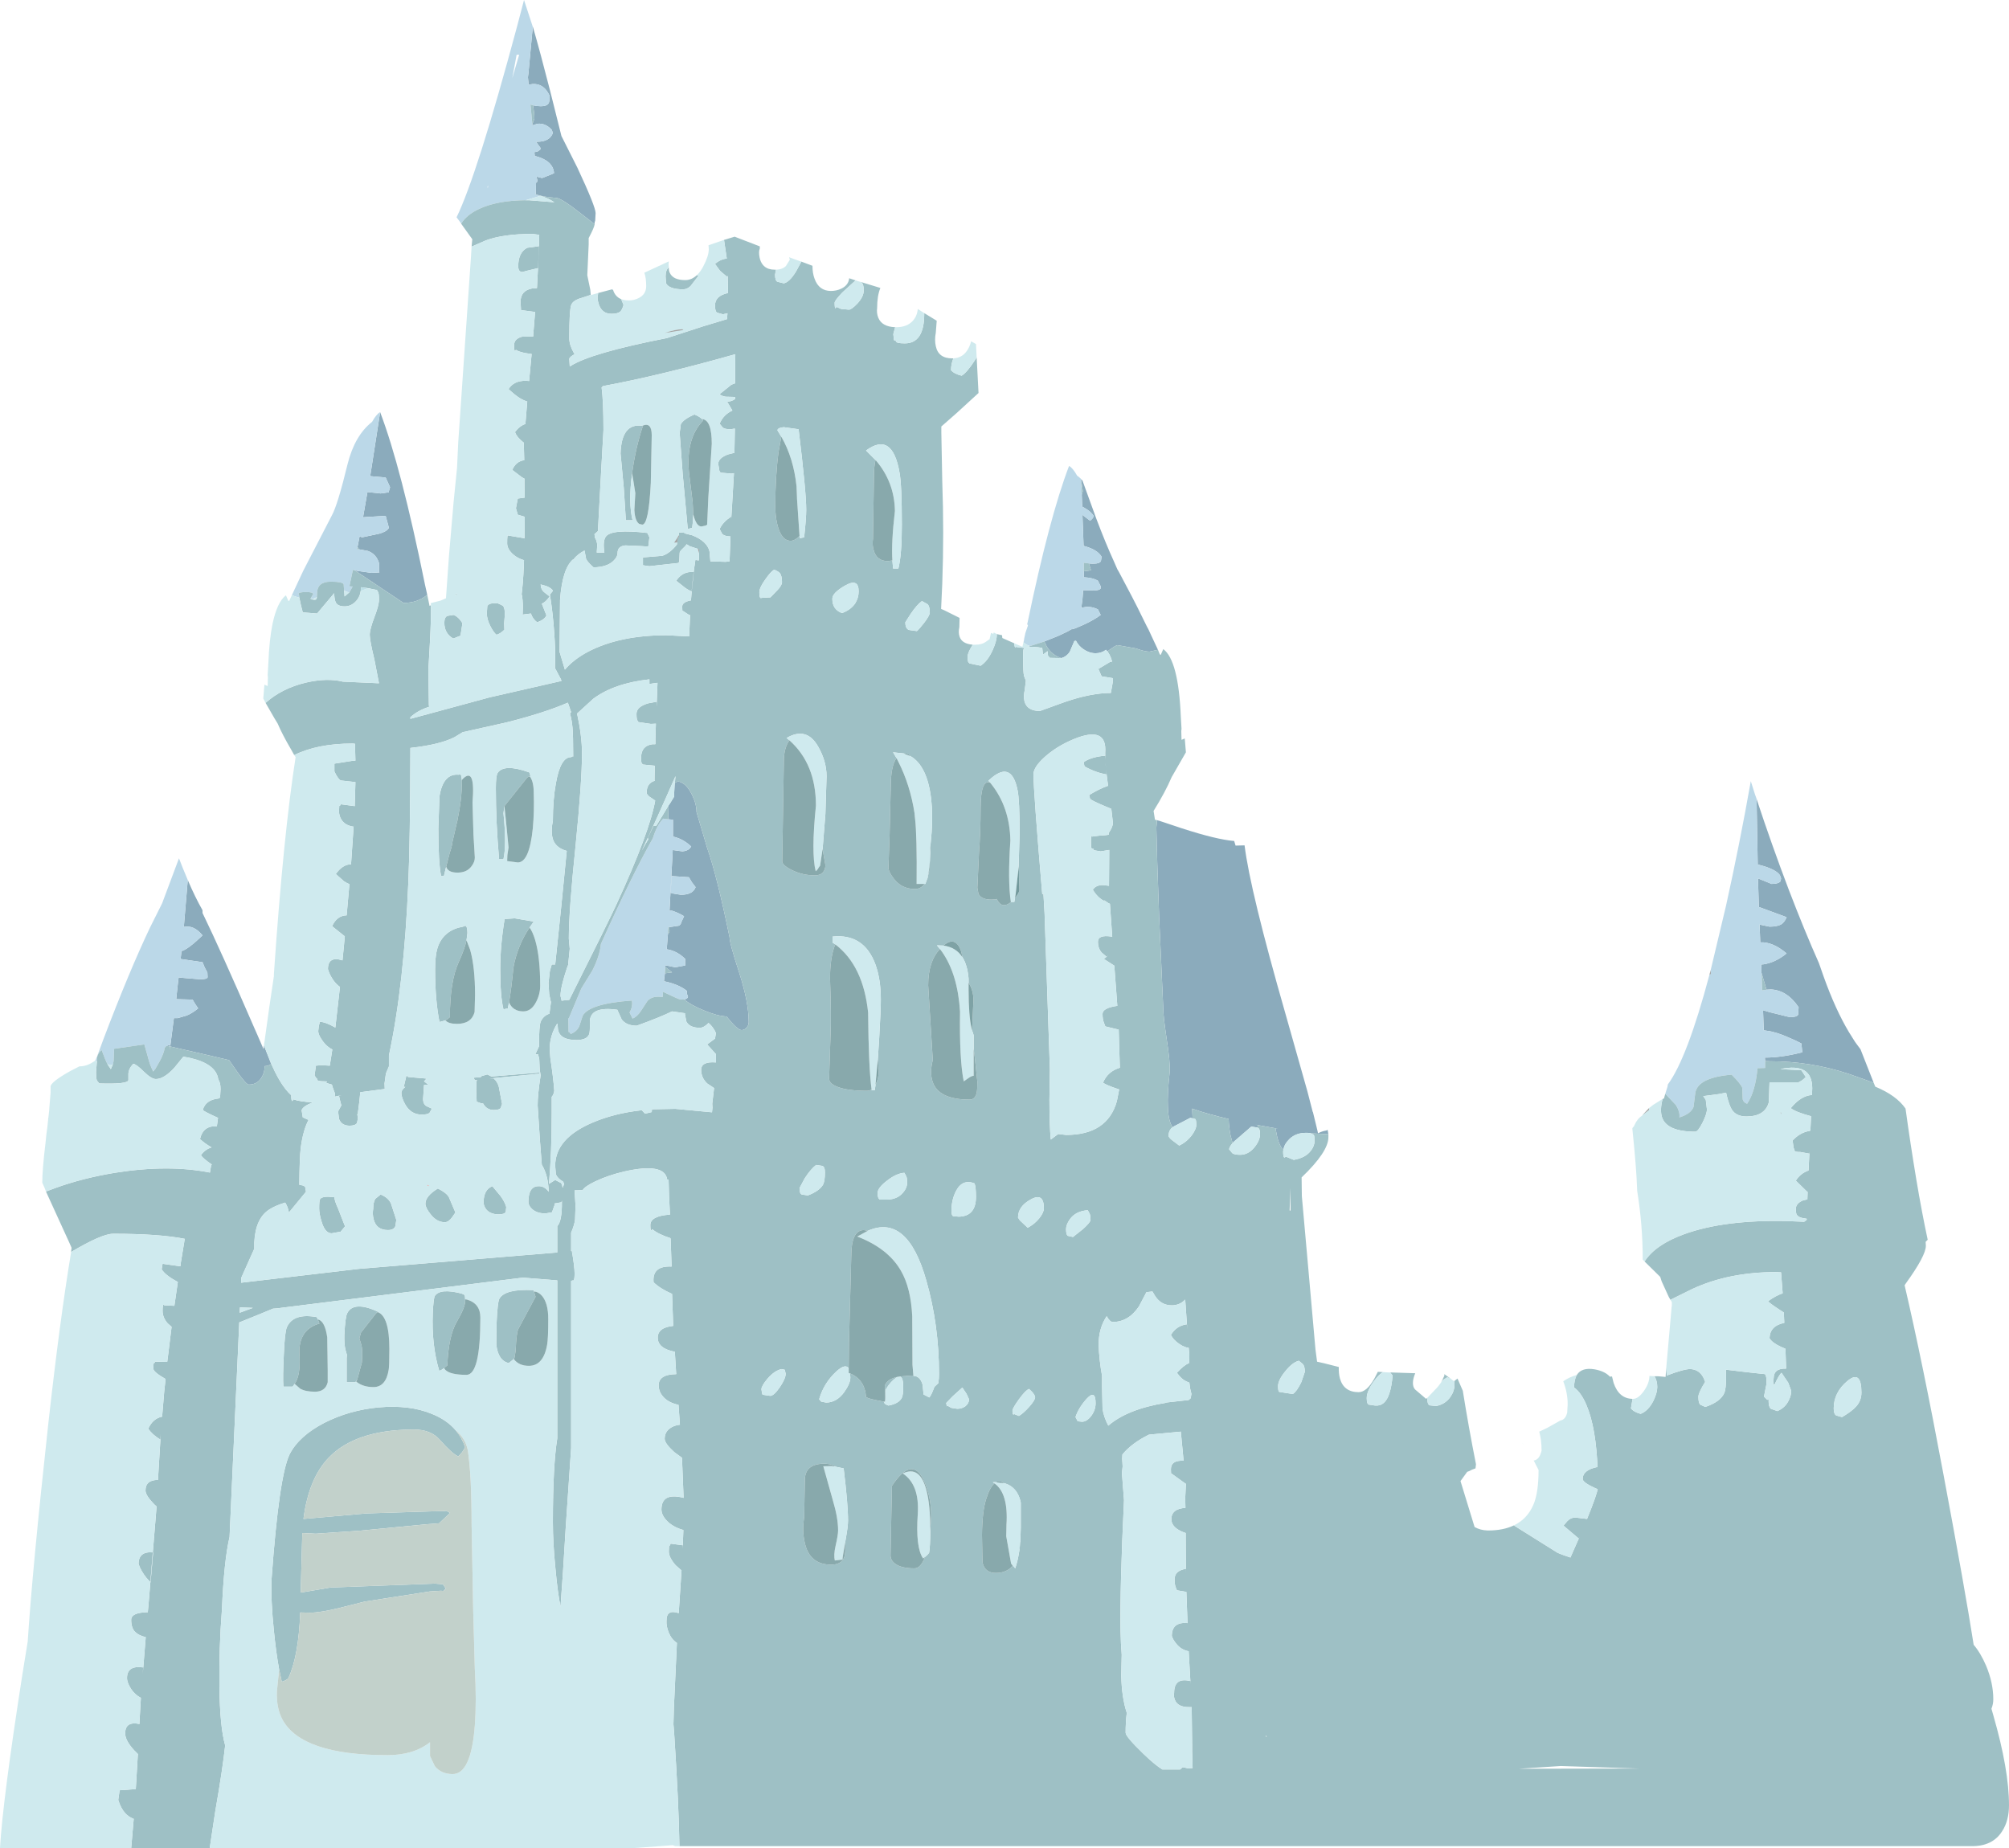 <?xml version="1.0" encoding="UTF-8" standalone="no"?>
<svg xmlns:ffdec="https://www.free-decompiler.com/flash" xmlns:xlink="http://www.w3.org/1999/xlink" ffdec:objectType="frame" height="400.2px" width="434.95px" xmlns="http://www.w3.org/2000/svg">
  <g transform="matrix(1.0, 0.0, 0.0, 1.0, 225.1, 475.35)">
    <use ffdec:characterId="477" height="400.2" transform="matrix(1.0, 0.0, 0.0, 1.0, -225.1, -475.35)" width="434.95" xlink:href="#shape0"/>
  </g>
  <defs>
    <g id="shape0" transform="matrix(1.0, 0.0, 0.0, 1.0, 225.1, 475.35)">
      <path d="M155.2 -302.35 Q158.45 -292.5 162.15 -282.75 165.6 -273.75 168.7 -266.8 L169.75 -263.8 Q172.3 -256.7 175.2 -251.85 L176.55 -249.7 177.55 -248.35 177.7 -248.15 180.55 -240.9 175.35 -242.75 Q167.05 -245.55 158.05 -245.55 L157.05 -245.6 157.0 -246.35 157.05 -246.35 Q160.65 -246.35 165.1 -247.5 L164.9 -249.4 163.5 -250.1 162.35 -250.6 Q159.5 -251.9 157.45 -252.15 L156.75 -252.25 156.6 -256.6 157.95 -256.2 162.4 -255.1 Q163.95 -255.1 164.2 -255.65 L164.3 -257.25 Q161.8 -260.95 158.3 -261.1 L157.35 -261.05 156.3 -264.6 156.25 -264.65 156.25 -265.65 156.2 -266.75 156.2 -266.5 156.75 -266.55 Q159.3 -266.95 161.7 -268.9 158.7 -271.45 156.0 -271.3 L155.85 -275.15 158.0 -274.7 Q159.7 -274.7 160.55 -275.2 161.3 -275.7 161.7 -276.75 L156.55 -278.65 155.7 -278.95 155.5 -285.15 158.45 -283.95 Q159.95 -283.95 160.4 -284.55 L160.5 -285.15 160.25 -285.85 Q159.45 -287.0 156.6 -287.85 L155.45 -288.15 155.2 -302.35 M-184.45 -284.8 Q-182.85 -281.05 -181.25 -278.25 L-181.25 -278.15 -181.25 -277.65 Q-177.25 -269.4 -170.1 -252.9 L-169.35 -251.2 -168.05 -248.2 -167.95 -248.95 -166.75 -245.9 -166.4 -244.95 Q-167.05 -244.5 -167.8 -244.5 -167.8 -243.05 -168.5 -242.0 -169.4 -240.5 -171.25 -240.5 -171.8 -240.5 -173.8 -243.35 L-175.5 -245.8 -179.75 -246.8 -188.25 -248.75 -187.45 -254.9 -186.6 -254.9 -184.7 -255.45 Q-183.55 -255.9 -182.2 -257.0 L-182.9 -258.05 -183.4 -258.9 -186.95 -259.0 -186.6 -262.25 -186.4 -263.9 -186.4 -263.7 -184.85 -263.55 -181.75 -263.3 Q-180.25 -263.3 -180.15 -263.75 L-180.2 -264.75 -180.8 -265.9 -181.25 -267.0 -186.0 -267.7 -185.8 -269.4 Q-184.45 -269.75 -181.25 -272.8 -183.1 -275.1 -185.3 -274.65 L-184.45 -284.8 M-142.8 -386.1 Q-138.25 -374.2 -133.1 -348.8 L-132.6 -346.55 Q-134.7 -344.8 -137.75 -344.8 L-148.3 -351.85 -148.35 -351.9 -147.8 -351.75 -147.5 -351.7 -144.7 -351.3 -142.95 -351.4 -143.05 -351.55 -143.05 -353.45 Q-143.65 -355.4 -145.45 -356.05 L-147.35 -356.4 -147.7 -356.9 -147.25 -359.2 -146.7 -359.0 -142.95 -359.8 Q-141.35 -360.25 -140.9 -361.05 L-141.6 -363.65 -146.5 -363.35 -145.55 -368.8 -142.7 -368.5 -140.9 -368.75 -140.9 -369.0 -140.65 -369.85 -141.6 -371.95 -144.95 -372.25 -142.8 -386.1 M-109.7 -469.45 Q-108.15 -464.1 -105.95 -455.5 L-103.55 -445.9 -100.1 -439.05 Q-96.15 -430.6 -96.15 -429.2 L-96.25 -427.4 -96.35 -427.4 -96.35 -427.05 -96.35 -426.8 -99.25 -429.05 Q-103.5 -432.4 -104.65 -432.5 -107.6 -432.7 -109.1 -433.3 L-109.05 -435.75 -108.7 -436.1 -108.95 -437.1 -107.75 -436.8 -106.2 -437.4 -105.15 -437.85 Q-105.35 -440.5 -109.0 -441.5 L-109.3 -441.55 -109.25 -440.8 -109.4 -442.4 -108.7 -442.55 -108.1 -443.0 -108.1 -443.35 -109.05 -444.65 -108.85 -444.65 Q-106.1 -444.65 -105.4 -446.55 L-105.65 -447.25 Q-107.05 -448.75 -108.75 -448.55 L-109.85 -448.2 -109.85 -448.45 -109.4 -449.65 Q-109.4 -450.8 -109.7 -452.55 L-108.9 -452.4 -108.1 -452.35 -108.0 -452.35 Q-106.55 -452.35 -106.25 -453.15 -106.1 -453.65 -106.1 -454.6 -107.35 -457.35 -109.85 -457.15 L-110.65 -457.0 -110.8 -458.6 -110.75 -459.05 -110.7 -459.4 -109.9 -468.0 -109.75 -469.4 -109.7 -469.45 M8.95 -371.6 L9.25 -371.3 12.25 -363.05 Q14.25 -357.75 16.1 -353.7 L16.8 -352.1 17.15 -351.5 20.0 -346.1 20.1 -345.9 21.1 -343.95 23.0 -340.1 23.2 -339.7 23.55 -339.05 24.1 -337.85 25.6 -334.65 23.75 -334.25 Q22.75 -334.25 20.8 -334.95 L16.85 -335.65 Q16.5 -335.65 14.85 -334.45 L14.65 -334.3 14.35 -334.65 Q13.35 -333.9 12.1 -333.9 10.75 -333.9 9.5 -334.75 8.45 -335.45 7.85 -336.6 L7.5 -336.55 6.5 -334.2 Q5.85 -333.2 4.7 -332.85 2.7 -333.45 1.55 -335.3 L1.0 -336.45 4.0 -337.65 6.1 -338.65 6.35 -338.8 6.45 -338.85 6.6 -338.95 6.85 -339.1 7.0 -339.1 Q7.35 -339.1 9.45 -340.05 11.85 -341.15 13.2 -342.2 L12.6 -343.4 Q10.75 -344.3 9.0 -343.7 L9.25 -345.55 9.4 -347.55 11.7 -347.5 Q12.95 -347.5 13.2 -347.95 L13.2 -348.4 12.6 -349.6 Q11.55 -350.25 9.55 -350.35 L9.55 -351.65 11.1 -351.85 10.65 -353.35 11.2 -353.3 11.7 -353.3 Q12.95 -353.3 13.25 -353.85 L13.4 -354.8 Q12.5 -356.3 9.85 -357.05 L9.5 -357.15 9.25 -363.85 10.9 -362.6 Q11.5 -363.0 11.7 -363.6 11.15 -364.55 9.65 -365.4 L9.2 -365.65 9.1 -368.2 9.35 -369.0 8.95 -371.45 8.95 -371.6 M25.4 -297.75 L25.95 -297.6 30.75 -296.0 Q38.3 -293.55 42.1 -293.25 L42.4 -292.25 44.35 -292.3 Q45.55 -282.5 53.2 -255.85 L57.95 -239.05 59.1 -234.6 59.15 -234.55 60.1 -230.65 60.25 -229.95 Q61.2 -230.45 62.05 -230.55 L62.3 -230.7 62.35 -230.65 62.35 -230.6 62.5 -229.75 58.65 -229.95 58.6 -230.0 58.55 -230.0 58.0 -230.05 57.85 -230.05 57.75 -230.05 Q55.55 -230.1 54.1 -228.75 L53.6 -228.2 Q52.85 -227.3 52.75 -226.3 51.9 -227.25 51.45 -229.0 L51.05 -231.0 51.55 -230.95 46.55 -231.85 47.15 -231.75 47.2 -231.15 47.15 -231.2 45.8 -231.4 42.1 -228.2 41.75 -227.85 41.3 -229.55 Q40.95 -231.4 40.9 -233.05 36.0 -234.2 33.0 -235.3 L33.1 -233.2 32.6 -233.3 28.95 -231.4 28.75 -231.25 Q27.85 -232.65 27.75 -235.55 27.6 -238.55 28.15 -243.3 28.25 -245.45 27.5 -250.25 26.75 -255.25 26.75 -256.9 L25.85 -277.0 25.45 -288.45 25.25 -296.15 25.4 -297.75 M-80.35 -300.95 L-80.0 -301.45 -79.15 -302.85 -79.15 -303.45 -79.05 -305.25 -79.0 -305.8 Q-78.35 -306.4 -77.35 -305.8 -76.2 -305.15 -75.25 -303.2 -74.3 -301.25 -74.3 -299.5 L-72.0 -291.75 Q-69.9 -285.8 -67.15 -272.4 -67.15 -271.1 -65.05 -264.7 -63.0 -258.3 -63.0 -254.05 -63.0 -253.3 -63.5 -252.8 -63.95 -252.3 -64.55 -252.3 -65.45 -252.3 -67.8 -255.25 -69.85 -255.35 -72.8 -256.6 -75.5 -257.7 -77.0 -258.95 -76.2 -259.05 -76.15 -259.55 L-76.4 -260.2 -76.4 -260.8 Q-78.1 -262.15 -81.0 -262.8 L-81.35 -262.85 -81.25 -263.85 -81.2 -264.15 -81.15 -264.6 -79.6 -264.8 -81.05 -265.95 -81.05 -266.3 -80.65 -266.25 -78.9 -265.9 -76.75 -266.3 -76.75 -267.7 Q-78.5 -269.45 -80.75 -269.8 L-80.5 -273.05 Q-80.15 -273.5 -80.15 -273.75 L-80.2 -274.6 -79.85 -274.65 -78.15 -274.9 Q-77.7 -275.1 -77.6 -275.65 L-77.0 -276.95 Q-78.2 -277.7 -79.6 -278.15 L-80.1 -278.15 -80.15 -278.15 -79.45 -291.3 -79.15 -291.25 -77.35 -291.0 Q-76.3 -291.1 -75.8 -291.6 L-75.45 -292.05 Q-77.25 -293.75 -79.4 -294.2 L-79.4 -297.85 -80.4 -297.95 -80.4 -299.0 -80.35 -300.95 M-75.95 -285.4 L-79.7 -285.65 -79.9 -282.05 -79.55 -281.9 -77.7 -281.6 Q-75.1 -281.6 -74.5 -283.25 L-75.3 -284.3 -75.95 -285.4 M-188.55 -249.05 L-188.4 -249.05 -188.25 -249.1 -188.3 -248.75 -188.95 -248.9 -188.55 -249.05" fill="#8babbc" fill-rule="evenodd" stroke="none"/>
      <path d="M-204.5 -245.7 L-204.45 -245.75 -204.3 -246.05 -204.3 -246.1 -204.25 -246.25 -204.1 -246.55 -202.7 -250.35 Q-197.1 -265.1 -192.6 -274.55 L-190.0 -279.75 -186.35 -289.5 -185.55 -287.45 -184.45 -284.8 -185.3 -274.65 Q-183.1 -275.1 -181.25 -272.8 -184.45 -269.75 -185.8 -269.4 L-186.0 -267.7 -181.25 -267.0 -180.8 -265.9 -180.2 -264.75 -180.15 -263.75 Q-180.25 -263.3 -181.75 -263.3 L-184.85 -263.55 -186.4 -263.7 -186.4 -263.9 -186.6 -262.25 -186.95 -259.0 -183.4 -258.9 -182.9 -258.05 -182.2 -257.0 Q-183.55 -255.9 -184.7 -255.45 L-186.6 -254.9 -187.45 -254.9 -188.25 -248.75 -188.4 -247.95 -188.3 -248.75 -188.25 -249.1 -188.4 -249.05 -188.55 -249.05 -189.15 -248.8 -189.45 -248.45 Q-189.6 -247.3 -190.5 -245.6 L-191.5 -243.85 -191.85 -243.45 -192.0 -243.5 Q-192.65 -244.7 -193.1 -246.55 L-193.85 -249.2 -200.4 -248.25 -200.5 -245.75 -200.5 -245.6 -200.55 -245.4 -200.65 -244.8 -200.7 -244.8 -201.8 -244.85 -202.25 -245.8 -203.1 -248.0 Q-203.85 -247.3 -204.05 -246.55 L-204.1 -245.5 -204.5 -245.7 M-161.9 -346.5 L-159.45 -351.75 -153.25 -363.75 Q-152.0 -366.0 -149.85 -374.85 -148.3 -381.05 -144.55 -384.0 -143.6 -385.7 -142.8 -386.1 L-144.95 -372.25 -141.6 -371.95 -140.65 -369.85 -140.9 -369.0 -140.9 -368.75 -142.7 -368.5 -145.55 -368.8 -146.5 -363.35 -141.6 -363.65 -140.9 -361.05 Q-141.35 -360.25 -142.95 -359.8 L-146.7 -359.0 -147.25 -359.2 -147.7 -356.9 -147.8 -356.4 -147.65 -356.4 -147.35 -356.4 -145.45 -356.05 Q-143.65 -355.4 -143.05 -353.45 L-143.05 -351.55 -142.95 -351.4 -144.7 -351.3 -147.5 -351.7 -147.8 -351.75 -148.35 -351.9 -148.3 -351.85 -148.7 -351.95 -149.45 -348.4 -148.75 -348.35 -149.45 -347.1 Q-150.1 -347.15 -150.6 -347.5 L-150.7 -348.85 Q-151.0 -349.4 -153.5 -349.4 -156.35 -349.4 -156.45 -347.0 L-156.5 -346.05 Q-157.15 -345.7 -157.5 -345.7 L-157.9 -345.7 -157.3 -346.7 Q-157.3 -347.15 -158.85 -347.15 -160.3 -347.15 -160.5 -346.8 L-160.35 -346.45 -160.3 -345.95 Q-161.2 -346.15 -161.9 -346.5 M-125.25 -426.95 L-126.25 -428.3 Q-121.8 -437.45 -113.2 -469.45 L-111.65 -475.35 -109.75 -469.55 -109.75 -469.4 -109.9 -468.0 -110.7 -459.4 -110.75 -459.05 -110.8 -458.6 -110.65 -457.0 -109.85 -457.15 Q-107.35 -457.35 -106.1 -454.6 -106.1 -453.65 -106.25 -453.15 -106.55 -452.35 -108.0 -452.35 L-108.1 -452.35 -108.9 -452.4 -109.7 -452.55 -110.65 -452.85 -110.25 -452.7 -109.85 -448.45 -109.85 -448.2 -108.75 -448.55 Q-107.05 -448.75 -105.65 -447.25 L-105.4 -446.55 Q-106.1 -444.65 -108.85 -444.65 L-109.05 -444.65 -108.1 -443.35 -108.1 -443.0 -108.7 -442.55 -109.4 -442.4 -109.25 -440.8 -109.3 -441.55 -109.0 -441.5 Q-105.35 -440.5 -105.15 -437.85 L-106.2 -437.4 -107.75 -436.8 -108.95 -437.1 -108.7 -436.1 -109.05 -435.75 -109.1 -433.3 -109.1 -433.2 -108.7 -433.1 -108.1 -432.95 -111.3 -432.0 Q-117.45 -431.95 -121.4 -430.1 -124.05 -428.85 -125.25 -426.95 M-3.4 -336.8 L-3.35 -337.15 -3.15 -338.05 -3.15 -338.1 -3.05 -338.45 -2.55 -339.9 -2.7 -340.2 -2.7 -340.35 -2.65 -340.35 -2.6 -340.4 -2.65 -340.45 Q2.1 -363.35 6.35 -374.45 7.15 -374.05 8.1 -372.35 L8.45 -372.1 8.95 -371.65 8.95 -371.6 8.95 -371.45 9.1 -368.2 9.2 -365.65 9.65 -365.4 Q11.15 -364.55 11.7 -363.6 11.5 -363.0 10.9 -362.6 L9.25 -363.85 9.5 -357.15 9.85 -357.05 Q12.5 -356.3 13.4 -354.8 L13.25 -353.85 Q12.95 -353.3 11.7 -353.3 L11.2 -353.3 10.65 -353.35 9.55 -353.5 9.55 -352.6 9.55 -351.65 9.55 -350.35 Q11.55 -350.25 12.6 -349.6 L13.2 -348.4 13.2 -347.95 Q12.95 -347.5 11.7 -347.5 L9.4 -347.55 9.25 -345.55 9.0 -343.7 Q10.75 -344.3 12.6 -343.4 L13.2 -342.2 Q11.85 -341.15 9.45 -340.05 7.35 -339.1 7.0 -339.1 L6.85 -339.1 6.6 -338.95 6.45 -338.85 6.35 -338.8 6.1 -338.65 4.0 -337.65 1.0 -336.45 -2.1 -335.45 Q-2.95 -335.7 -3.5 -336.25 L-3.4 -336.8 M135.4 -238.4 L135.9 -240.0 136.0 -240.55 Q140.2 -246.25 145.0 -264.3 L145.3 -264.45 145.25 -265.25 145.35 -265.65 148.6 -279.3 Q151.55 -292.65 153.95 -306.2 L154.85 -303.35 155.2 -302.4 155.2 -302.35 155.45 -288.15 156.6 -287.85 Q159.45 -287.0 160.25 -285.85 L160.5 -285.15 160.4 -284.55 Q159.95 -283.95 158.45 -283.95 L155.5 -285.15 155.7 -278.95 156.55 -278.65 161.7 -276.75 Q161.3 -275.7 160.55 -275.2 159.7 -274.7 158.0 -274.7 L155.85 -275.15 156.0 -271.3 Q158.7 -271.45 161.7 -268.9 159.3 -266.95 156.75 -266.55 L156.2 -266.5 156.2 -266.75 156.25 -265.65 156.25 -264.65 156.3 -264.6 156.4 -260.9 157.35 -261.05 158.3 -261.1 Q161.8 -260.95 164.3 -257.25 L164.2 -255.65 Q163.95 -255.1 162.4 -255.1 L157.95 -256.2 156.6 -256.6 156.75 -252.25 157.45 -252.15 Q159.5 -251.9 162.35 -250.6 L163.5 -250.1 164.9 -249.4 165.1 -247.5 Q160.65 -246.35 157.05 -246.35 L157.0 -246.35 157.05 -245.6 157.05 -244.1 155.4 -244.05 Q154.95 -239.0 153.15 -236.35 152.4 -236.6 152.2 -237.3 L152.1 -239.8 Q151.8 -240.65 149.8 -242.65 142.2 -242.0 141.9 -238.45 L141.55 -235.65 Q140.95 -234.15 138.5 -233.4 L138.5 -233.6 Q138.6 -234.65 137.75 -236.05 L135.45 -238.5 135.4 -238.4 M-114.2 -458.4 L-112.7 -463.5 -113.25 -463.5 -114.2 -458.4 M-119.4 -435.2 L-119.55 -434.95 -119.5 -434.6 -119.4 -435.2 M-80.4 -297.95 L-79.4 -297.85 -79.4 -294.2 Q-77.25 -293.75 -75.45 -292.05 L-75.8 -291.6 Q-76.3 -291.1 -77.35 -291.0 L-79.15 -291.25 -79.45 -291.3 -80.15 -278.15 -80.1 -278.15 -79.6 -278.15 Q-78.2 -277.7 -77.0 -276.95 L-77.6 -275.65 Q-77.7 -275.1 -78.15 -274.9 L-79.85 -274.65 -80.2 -274.6 -80.4 -274.6 -80.5 -273.05 -80.75 -269.8 Q-78.5 -269.45 -76.75 -267.7 L-76.75 -266.3 -78.9 -265.9 -80.65 -266.25 -81.05 -266.3 -81.05 -265.95 -81.2 -264.15 -81.25 -263.85 -81.35 -262.85 -81.0 -262.8 Q-78.1 -262.15 -76.4 -260.8 L-76.4 -260.2 -76.15 -259.55 Q-76.2 -259.05 -77.0 -258.95 L-77.7 -258.9 Q-78.05 -258.9 -81.15 -260.4 L-81.55 -260.6 -81.65 -259.45 Q-83.8 -259.8 -84.9 -258.65 L-86.3 -256.5 Q-87.15 -255.2 -88.15 -254.8 L-88.8 -256.1 Q-88.05 -257.45 -88.3 -258.7 -97.5 -258.05 -98.95 -255.4 L-99.65 -253.25 Q-100.1 -252.05 -101.55 -251.45 L-101.7 -251.75 -102.0 -251.9 -102.05 -254.3 -102.1 -254.8 -101.95 -254.85 -99.25 -261.3 -96.85 -265.2 Q-95.25 -268.35 -95.0 -270.95 -88.4 -285.6 -83.75 -293.85 -82.9 -296.65 -81.5 -298.1 L-81.3 -298.05 -81.3 -298.1 -81.3 -298.05 -80.4 -297.95 M-75.95 -285.4 L-75.3 -284.3 -74.5 -283.25 Q-75.1 -281.6 -77.7 -281.6 L-79.55 -281.9 -79.9 -282.05 -79.7 -285.65 -75.95 -285.4" fill="#bbd8e8" fill-rule="evenodd" stroke="none"/>
      <path d="M180.55 -240.9 L180.9 -240.05 Q185.5 -238.15 187.45 -235.3 188.5 -227.65 189.8 -219.85 191.0 -212.7 192.25 -206.9 L191.8 -206.45 191.85 -205.6 Q191.85 -203.45 187.55 -197.5 L187.25 -197.05 Q191.1 -180.55 195.65 -156.15 200.4 -130.8 202.2 -119.2 203.7 -117.45 204.9 -114.65 206.45 -110.95 206.45 -107.4 206.45 -106.35 206.05 -105.35 L206.45 -103.95 Q209.85 -92.15 209.85 -84.45 209.85 -81.1 208.35 -78.8 206.25 -75.5 201.6 -75.6 L-78.0 -75.6 Q-78.15 -84.85 -79.15 -100.15 L-79.3 -102.0 -79.2 -105.6 -78.55 -119.6 Q-79.7 -120.35 -80.3 -121.8 -80.9 -123.25 -80.8 -124.5 -80.8 -126.95 -78.15 -126.05 L-78.1 -126.9 -77.55 -135.3 -78.8 -136.4 Q-80.3 -138.1 -80.3 -139.4 L-80.25 -140.55 Q-80.05 -140.65 -79.9 -141.1 L-77.3 -140.75 -77.3 -140.0 -77.15 -144.05 Q-79.0 -144.55 -80.25 -145.6 -81.9 -147.05 -81.9 -148.5 -81.9 -152.2 -77.2 -151.05 L-77.1 -151.0 -77.45 -159.7 -79.1 -160.9 Q-81.2 -162.8 -81.2 -163.8 -81.2 -165.45 -79.7 -166.3 -78.9 -166.75 -77.9 -166.85 L-78.2 -171.15 Q-80.5 -171.65 -81.6 -173.0 -82.5 -174.05 -82.5 -175.4 -82.5 -177.75 -78.7 -177.8 L-79.0 -182.65 Q-82.7 -183.35 -82.7 -185.7 -82.7 -187.9 -79.35 -188.25 L-79.6 -195.2 -79.65 -195.2 Q-82.25 -196.35 -83.6 -197.7 -83.95 -201.3 -79.7 -201.1 L-79.9 -207.0 -79.95 -207.25 Q-82.6 -208.1 -83.9 -209.2 L-84.1 -208.9 Q-84.3 -208.85 -84.3 -210.1 -84.3 -212.05 -80.05 -212.35 L-80.25 -216.4 -80.3 -218.15 -80.35 -219.9 -80.65 -219.95 Q-81.2 -223.65 -89.85 -221.7 -93.35 -220.9 -96.2 -219.55 -98.5 -218.45 -98.95 -217.65 L-100.7 -217.6 -100.5 -214.25 -100.6 -211.25 Q-100.8 -209.9 -101.45 -208.45 L-101.45 -204.45 -101.3 -204.5 Q-100.7 -201.1 -100.7 -199.6 -100.7 -198.35 -100.9 -198.1 L-101.1 -198.1 -101.45 -198.0 -101.45 -161.8 -102.6 -144.9 Q-103.3 -133.05 -103.75 -127.45 -104.4 -130.7 -104.85 -135.75 -105.4 -141.25 -105.4 -145.75 -105.4 -158.1 -104.45 -163.9 L-104.45 -198.1 -106.25 -198.25 -111.9 -198.7 -165.1 -192.05 -165.8 -192.0 -165.95 -192.0 -168.85 -190.8 -173.3 -189.0 -175.4 -142.55 Q-176.6 -137.45 -177.05 -126.85 -177.7 -118.45 -177.6 -110.25 -177.5 -101.45 -176.35 -97.4 -176.9 -92.3 -178.5 -83.1 L-179.7 -75.15 -196.7 -75.15 -196.15 -81.5 Q-197.3 -81.95 -198.0 -82.75 -198.95 -83.8 -199.5 -85.6 L-199.2 -87.7 -195.7 -87.95 -195.25 -95.55 -196.1 -96.4 Q-198.0 -98.5 -198.0 -100.0 -198.0 -102.7 -194.9 -102.05 L-194.9 -102.5 -194.6 -107.7 Q-195.9 -108.4 -196.7 -109.6 -197.6 -111.0 -197.6 -112.0 -197.6 -114.8 -194.1 -114.3 L-194.2 -112.8 -193.55 -120.85 Q-195.05 -121.2 -195.8 -121.95 -196.7 -122.8 -196.7 -124.6 -196.7 -126.2 -193.1 -126.25 L-192.9 -128.45 -191.2 -149.15 -191.7 -149.6 Q-193.6 -151.55 -193.6 -152.6 -193.6 -154.9 -190.9 -154.9 L-190.3 -164.8 -190.4 -163.65 Q-192.15 -164.7 -193.0 -166.0 -192.0 -168.2 -190.0 -168.6 L-189.55 -174.0 -189.25 -176.75 Q-191.9 -178.25 -191.9 -179.0 L-191.85 -180.15 Q-191.6 -180.2 -191.5 -180.5 L-188.9 -180.45 -188.8 -181.15 -187.95 -188.05 -188.8 -188.8 Q-189.9 -190.05 -189.9 -191.5 -189.9 -192.75 -189.7 -192.85 L-189.5 -192.7 -187.35 -192.6 -186.6 -197.75 Q-189.3 -199.2 -190.1 -200.5 L-189.9 -201.7 -186.05 -201.15 -185.95 -201.95 -185.1 -207.1 Q-190.65 -208.2 -200.6 -208.2 -203.05 -208.2 -209.7 -204.25 L-209.7 -204.45 -209.6 -205.15 -210.15 -206.4 -215.15 -217.35 -213.0 -218.15 Q-207.2 -220.25 -200.25 -221.4 -188.65 -223.25 -179.65 -221.45 L-179.4 -222.95 -179.25 -223.2 Q-181.15 -224.5 -181.6 -225.2 -180.75 -226.45 -179.3 -226.9 -180.7 -227.7 -181.8 -228.7 -181.1 -231.7 -178.15 -231.45 L-177.9 -233.3 Q-180.8 -234.6 -181.2 -235.0 -180.6 -237.2 -177.75 -237.5 L-178.2 -237.2 -177.45 -237.7 -177.35 -239.55 Q-177.35 -240.9 -177.85 -241.65 -178.3 -244.95 -183.85 -246.25 L-185.4 -246.55 -187.35 -244.15 Q-189.6 -241.7 -191.35 -241.7 -192.3 -241.7 -193.9 -243.25 -195.55 -244.9 -196.25 -245.0 -197.25 -243.95 -197.3 -242.85 L-197.3 -241.45 Q-197.5 -240.55 -203.6 -240.75 L-204.1 -241.35 Q-204.3 -241.7 -204.3 -243.25 L-204.15 -245.2 -204.1 -245.5 -204.05 -246.55 Q-203.85 -247.3 -203.1 -248.0 L-202.25 -245.8 -201.8 -244.85 -201.1 -243.85 -200.7 -244.8 -200.65 -244.8 -200.55 -245.4 -200.5 -245.6 -200.5 -245.75 -200.4 -248.25 -193.85 -249.2 -193.1 -246.55 Q-192.65 -244.7 -192.0 -243.5 L-191.95 -243.35 -191.5 -243.85 -190.5 -245.6 Q-189.6 -247.3 -189.45 -248.45 L-189.15 -248.8 -188.55 -249.05 -188.95 -248.9 -188.3 -248.75 -188.4 -247.95 -188.25 -248.75 -179.75 -246.8 -175.5 -245.8 -173.8 -243.35 Q-171.8 -240.5 -171.25 -240.5 -169.4 -240.5 -168.5 -242.0 -167.8 -243.05 -167.8 -244.5 -167.05 -244.5 -166.4 -244.95 L-166.75 -245.9 Q-164.5 -240.4 -162.05 -238.2 -162.05 -236.9 -161.8 -236.95 L-161.55 -237.3 Q-160.2 -236.8 -157.35 -236.65 -159.5 -235.85 -159.8 -234.95 L-159.55 -233.4 -158.3 -232.85 Q-159.5 -230.6 -160.0 -226.7 -160.25 -224.6 -160.3 -218.8 L-159.5 -218.65 -159.05 -218.4 -159.0 -218.15 -158.85 -217.3 -162.55 -212.8 Q-162.75 -214.0 -163.35 -214.95 -165.5 -214.3 -166.8 -213.45 -169.8 -211.55 -170.05 -206.3 L-170.05 -204.95 -171.4 -201.95 -172.85 -198.7 -172.9 -197.6 -147.4 -200.6 -104.45 -204.15 -104.45 -209.85 Q-103.4 -210.9 -103.45 -215.2 L-103.4 -215.45 -103.5 -215.15 -103.65 -215.0 -105.05 -214.75 -105.0 -214.5 -105.4 -213.4 -105.6 -212.85 -107.0 -212.6 Q-108.9 -212.6 -109.95 -213.6 -110.7 -214.3 -110.7 -215.1 -110.7 -218.5 -108.5 -218.5 -107.25 -218.55 -106.3 -217.3 -106.4 -220.85 -107.8 -223.15 L-108.2 -228.35 -108.7 -236.0 Q-108.7 -238.35 -108.05 -242.5 L-108.25 -243.7 -108.35 -246.0 -108.6 -247.05 -109.2 -247.05 -108.95 -247.6 -108.4 -248.8 -108.4 -249.05 Q-108.4 -253.2 -108.05 -254.1 -107.5 -255.4 -106.15 -255.85 L-105.8 -258.45 -105.85 -258.45 -106.2 -260.1 -106.35 -262.5 -106.05 -265.1 -105.65 -266.5 -104.9 -266.5 -103.6 -278.95 -102.4 -291.1 Q-105.15 -291.85 -105.55 -294.25 -105.8 -295.65 -105.4 -297.65 -105.4 -302.2 -104.75 -305.75 -103.75 -311.45 -101.45 -311.4 L-101.1 -311.6 -101.0 -311.5 Q-101.0 -316.2 -101.15 -317.75 -101.3 -319.45 -101.7 -320.85 L-101.45 -321.15 -102.15 -323.2 Q-107.35 -320.95 -115.55 -318.9 L-124.95 -316.8 -126.65 -315.75 Q-129.85 -314.1 -136.25 -313.4 -136.3 -293.25 -136.7 -284.25 -137.6 -262.2 -140.9 -246.8 L-140.9 -244.45 -141.55 -242.9 -141.85 -240.75 -141.8 -239.55 -147.1 -238.85 -147.3 -236.85 -147.6 -234.5 -147.6 -234.2 -147.75 -234.05 -147.6 -233.3 -147.8 -232.2 Q-148.15 -231.6 -149.4 -231.6 -151.15 -231.6 -151.7 -233.05 L-151.9 -234.7 -151.2 -236.0 -151.5 -237.15 -151.7 -238.05 -151.15 -238.2 -152.6 -237.9 -152.7 -237.55 -152.55 -238.5 -152.95 -239.55 -153.25 -240.5 -154.45 -240.85 -154.35 -241.2 -154.7 -241.2 Q-156.7 -241.2 -156.4 -241.7 L-156.7 -242.0 -157.0 -242.5 -156.7 -244.6 -155.55 -244.7 -153.7 -244.6 -153.15 -248.1 Q-154.25 -248.65 -155.1 -249.75 -156.2 -251.2 -156.2 -252.1 L-156.05 -253.4 Q-155.9 -253.6 -155.9 -254.1 -154.7 -254.1 -152.5 -252.85 L-151.5 -261.65 Q-152.35 -262.25 -153.0 -263.2 -153.8 -264.4 -154.1 -265.5 -154.1 -268.4 -150.95 -267.4 L-150.6 -271.0 -150.45 -272.6 -153.2 -274.8 Q-152.15 -277.1 -150.05 -277.15 L-149.45 -283.9 Q-150.05 -284.15 -150.6 -284.5 L-152.4 -286.1 Q-150.9 -288.2 -149.1 -288.2 L-148.5 -297.0 -148.55 -296.35 Q-150.4 -296.6 -151.2 -297.9 -151.7 -298.7 -151.7 -299.7 L-151.65 -300.85 Q-151.4 -300.9 -151.3 -301.2 L-148.3 -300.8 -148.15 -306.0 -151.3 -306.35 Q-151.9 -306.6 -152.7 -308.3 L-152.7 -310.0 -148.55 -310.65 -148.15 -310.65 -148.25 -314.3 -148.75 -314.35 Q-156.35 -314.35 -161.4 -311.85 L-162.1 -313.1 Q-163.95 -316.25 -165.0 -318.7 L-165.7 -319.85 -166.65 -321.5 -167.6 -323.15 Q-164.1 -326.3 -158.85 -327.55 -154.3 -328.6 -150.85 -327.75 L-143.05 -327.4 -144.05 -332.55 Q-145.05 -336.7 -145.05 -337.9 -145.05 -339.05 -144.05 -341.7 -143.05 -344.3 -143.05 -345.5 -143.05 -346.9 -143.25 -347.15 L-143.5 -347.6 -145.45 -348.0 -146.95 -348.2 -146.95 -348.1 -147.0 -347.4 Q-147.2 -346.0 -148.15 -345.05 -149.15 -344.05 -150.5 -344.05 -152.05 -344.05 -152.45 -345.0 -152.7 -345.6 -152.75 -346.9 L-156.45 -342.5 -159.55 -342.75 -159.95 -344.3 -160.3 -345.95 -160.35 -346.45 -160.5 -346.8 Q-160.3 -347.15 -158.85 -347.15 -157.3 -347.15 -157.3 -346.7 L-157.9 -345.7 Q-156.8 -345.25 -156.55 -345.7 L-156.5 -346.05 -156.45 -347.0 Q-156.35 -349.4 -153.5 -349.4 -151.0 -349.4 -150.7 -348.85 L-150.6 -347.5 -150.5 -346.2 -149.45 -347.1 -148.75 -348.35 -149.45 -348.4 -148.7 -351.95 -148.3 -351.85 -137.75 -344.8 Q-134.7 -344.8 -132.6 -346.55 L-132.1 -344.15 -131.8 -344.3 Q-131.75 -341.5 -132.0 -336.65 L-132.35 -330.4 -132.25 -322.75 -132.2 -322.3 Q-134.6 -321.55 -136.25 -320.05 L-136.25 -319.7 -119.1 -324.35 -103.55 -327.9 -103.65 -328.25 -104.95 -330.7 -104.9 -333.6 Q-104.9 -335.9 -105.25 -340.15 -105.6 -344.0 -106.05 -346.6 L-105.4 -347.4 Q-105.6 -347.95 -106.8 -348.45 L-108.05 -348.8 Q-108.0 -347.65 -107.2 -347.05 L-106.1 -346.2 Q-106.75 -345.3 -107.25 -344.95 L-107.8 -344.6 -107.7 -344.4 -106.8 -342.1 Q-107.15 -341.2 -108.8 -340.6 -109.8 -341.35 -110.15 -342.5 L-111.75 -342.3 -111.95 -342.25 -111.9 -343.9 Q-111.9 -345.5 -112.15 -346.7 L-112.25 -346.0 Q-111.85 -348.95 -111.7 -352.75 L-111.65 -354.05 Q-113.05 -354.45 -114.0 -355.3 -115.3 -356.45 -115.3 -357.7 -115.3 -359.7 -115.1 -359.4 L-111.55 -358.8 -111.55 -358.15 -111.5 -363.45 -113.0 -363.9 -113.4 -365.3 -113.0 -367.4 -111.5 -367.6 -111.55 -370.45 -111.55 -371.7 -112.1 -372.0 -114.2 -373.6 Q-113.35 -375.5 -111.6 -375.7 L-111.7 -379.45 -111.7 -379.5 -111.95 -379.7 Q-113.25 -380.75 -113.6 -381.8 -112.65 -383.1 -111.35 -383.55 L-110.95 -388.4 Q-111.85 -388.7 -112.65 -389.2 -113.6 -389.8 -115.0 -391.1 -113.85 -392.95 -111.2 -392.9 L-110.55 -392.85 -110.0 -398.7 -111.4 -398.9 Q-112.85 -399.2 -113.4 -399.6 L-113.6 -399.35 Q-113.8 -399.35 -113.8 -400.6 -113.8 -402.0 -112.05 -402.45 L-109.65 -402.5 -109.65 -402.9 -109.25 -407.8 -112.3 -408.2 -112.4 -410.0 Q-112.4 -412.45 -109.85 -412.9 L-108.85 -412.95 Q-108.45 -419.6 -108.35 -424.5 L-109.8 -424.7 Q-116.1 -424.7 -119.9 -423.3 L-123.0 -421.95 -122.85 -423.55 -124.75 -426.2 -125.25 -426.9 -125.25 -426.95 Q-124.05 -428.85 -121.4 -430.1 -117.45 -431.95 -111.3 -432.0 L-110.6 -432.0 -105.05 -431.55 -105.0 -431.5 Q-106.4 -432.45 -108.1 -432.95 L-108.7 -433.1 -109.1 -433.2 -109.1 -433.3 Q-107.6 -432.7 -104.65 -432.5 -103.5 -432.4 -99.25 -429.05 L-96.35 -426.8 Q-96.5 -425.95 -97.65 -423.8 L-97.65 -422.45 -97.95 -415.75 -97.3 -412.6 -97.2 -411.5 -99.0 -410.9 Q-101.1 -410.35 -101.45 -409.25 -101.85 -408.05 -101.85 -402.15 -101.85 -400.7 -100.95 -399.1 L-100.7 -398.65 Q-101.85 -398.05 -101.85 -397.6 L-101.75 -396.05 -101.65 -396.05 Q-97.3 -398.9 -80.7 -402.15 L-72.85 -404.7 -67.7 -406.25 -67.55 -408.2 -67.6 -407.5 -68.6 -407.3 -69.85 -407.65 Q-70.3 -407.9 -70.3 -409.2 -70.3 -411.3 -67.5 -411.9 L-67.5 -412.45 -67.55 -415.55 -67.8 -415.5 -69.2 -416.7 -70.3 -418.2 Q-69.35 -419.05 -68.2 -419.3 L-67.75 -419.35 -68.35 -423.4 -66.05 -424.1 -60.6 -422.0 -60.6 -421.5 Q-60.9 -420.9 -60.65 -419.6 -60.25 -417.7 -58.7 -417.15 L-58.05 -417.0 -57.3 -416.95 -57.1 -416.95 -57.3 -415.9 Q-57.3 -414.6 -56.8 -414.35 L-55.4 -414.0 Q-54.2 -414.25 -52.8 -416.5 L-51.6 -418.7 -49.2 -417.8 Q-49.2 -416.2 -48.75 -415.0 -47.8 -412.35 -45.2 -412.35 -44.0 -412.35 -42.95 -412.85 -41.4 -413.6 -41.25 -415.1 L-39.45 -414.5 -39.85 -414.65 -42.75 -412.0 Q-44.4 -410.25 -44.4 -409.8 -44.4 -408.55 -44.2 -408.6 L-44.0 -408.9 -43.0 -408.45 -41.3 -408.3 Q-40.75 -408.3 -39.5 -409.6 -38.1 -411.1 -38.1 -412.5 -38.1 -413.8 -38.6 -414.2 L-38.75 -414.3 -34.5 -413.0 Q-35.2 -411.3 -35.2 -408.65 -35.35 -407.55 -34.95 -406.55 -34.15 -404.6 -31.3 -404.5 L-31.7 -403.0 -31.55 -401.7 -31.1 -401.5 Q-31.2 -401.0 -29.2 -401.0 -25.0 -401.0 -25.0 -407.4 L-25.0 -407.55 -22.3 -405.9 -22.5 -403.3 Q-22.8 -401.75 -22.5 -400.4 -21.95 -397.75 -18.95 -397.75 L-18.7 -397.75 Q-19.2 -396.5 -19.2 -395.2 -18.55 -394.4 -16.9 -394.0 -15.75 -394.7 -14.1 -397.25 L-13.65 -397.95 -13.25 -390.25 -18.0 -385.9 -21.3 -383.0 -21.3 -381.65 -21.1 -371.15 Q-20.7 -359.95 -21.1 -348.95 L-21.35 -343.5 -20.65 -343.2 -17.35 -341.55 -17.35 -341.5 -17.4 -339.55 Q-17.65 -338.4 -17.35 -337.5 -16.85 -335.95 -14.5 -335.75 -15.6 -334.05 -15.6 -333.2 -15.6 -332.0 -15.4 -331.9 L-15.2 -331.7 -12.8 -331.2 Q-11.3 -332.15 -10.2 -334.55 -9.3 -336.55 -9.3 -337.8 L-9.3 -338.05 -8.15 -337.8 -8.1 -337.2 -5.5 -336.05 Q-5.45 -335.1 -5.25 -335.15 L-5.15 -335.35 -5.1 -335.25 -3.4 -335.05 -3.3 -335.05 -3.55 -334.65 -3.6 -333.25 Q-3.6 -329.75 -3.4 -329.0 L-3.0 -327.95 -3.25 -325.9 Q-3.55 -324.6 -3.3 -323.5 -2.75 -321.4 0.05 -321.4 L5.45 -323.35 Q11.1 -325.3 15.4 -325.3 L15.8 -327.55 15.85 -328.5 13.4 -328.9 12.7 -330.5 15.2 -332.0 15.65 -332.1 15.8 -331.25 Q15.6 -333.05 14.65 -334.3 L14.85 -334.45 Q16.5 -335.65 16.85 -335.65 L20.8 -334.95 Q22.75 -334.25 23.75 -334.25 L25.6 -334.65 26.0 -333.65 26.2 -333.55 26.75 -334.8 Q30.05 -332.35 30.55 -320.1 L30.7 -317.55 30.65 -317.05 30.7 -315.15 31.4 -315.45 31.5 -314.25 31.65 -312.45 28.55 -307.05 Q27.25 -303.95 24.65 -299.75 L24.95 -297.85 25.4 -297.75 25.25 -296.15 25.45 -288.45 25.85 -277.0 26.75 -256.9 Q26.75 -255.25 27.5 -250.25 28.25 -245.45 28.15 -243.3 27.6 -238.55 27.75 -235.55 27.85 -232.65 28.75 -231.25 27.9 -230.6 27.9 -229.4 27.9 -229.1 28.55 -228.55 L30.2 -227.3 Q31.9 -228.1 33.05 -229.7 33.9 -230.95 33.9 -231.7 33.9 -232.95 33.65 -233.05 L33.1 -233.2 33.0 -235.3 Q36.0 -234.2 40.9 -233.05 40.95 -231.4 41.3 -229.55 L41.75 -227.85 42.1 -228.2 Q41.1 -227.2 41.0 -226.5 L41.7 -225.65 Q42.15 -225.3 43.4 -225.3 45.2 -225.3 46.55 -227.0 47.7 -228.45 47.7 -229.8 47.7 -231.0 47.2 -231.15 L47.15 -231.75 46.55 -231.85 51.55 -230.95 51.05 -231.0 51.45 -229.0 Q51.9 -227.25 52.75 -226.3 L52.7 -226.0 Q52.7 -224.75 53.0 -224.7 L53.3 -224.9 55.0 -224.2 Q57.6 -224.65 58.75 -226.25 59.5 -227.25 59.5 -228.3 59.5 -229.5 59.3 -229.65 L58.65 -229.95 62.5 -229.75 62.5 -229.1 Q62.5 -225.95 56.7 -220.4 L56.75 -216.35 58.1 -201.2 59.7 -183.15 60.05 -180.5 61.6 -180.15 64.75 -179.35 Q64.7 -178.0 65.0 -176.85 65.85 -173.9 69.05 -173.9 70.8 -173.9 72.45 -176.85 L73.2 -178.3 74.3 -178.25 Q73.35 -177.65 72.35 -176.25 70.8 -174.15 70.8 -172.6 70.8 -171.35 71.25 -171.2 L72.6 -171.0 Q74.8 -170.8 75.7 -173.65 76.2 -175.15 76.4 -177.5 L75.9 -178.15 75.0 -178.2 81.3 -178.0 Q80.8 -176.8 80.8 -175.9 80.8 -175.0 81.25 -174.5 L83.65 -172.45 83.9 -172.65 83.9 -172.6 Q83.9 -171.3 84.4 -171.05 L85.8 -170.9 Q87.75 -171.25 88.9 -172.85 89.8 -174.15 89.8 -175.5 L89.75 -176.3 90.45 -176.85 91.6 -174.2 Q92.85 -166.35 94.45 -158.3 L94.35 -157.4 93.55 -157.1 Q92.95 -156.75 92.55 -156.65 L91.1 -154.65 94.15 -144.7 Q95.4 -144.0 96.95 -143.95 L97.1 -143.95 Q100.35 -143.95 102.65 -145.05 L112.15 -139.1 Q113.05 -138.7 114.9 -138.1 L116.55 -141.85 116.9 -142.6 116.7 -142.2 113.4 -145.0 114.2 -145.95 Q114.95 -146.75 116.0 -146.75 L118.5 -146.45 Q120.6 -151.6 120.85 -153.15 L120.8 -152.9 120.3 -153.1 Q117.55 -154.35 117.55 -155.1 117.55 -157.05 120.75 -157.7 L120.8 -156.8 Q120.5 -166.15 118.35 -171.15 117.2 -173.85 115.7 -174.9 L115.7 -174.95 Q115.7 -176.65 116.3 -177.65 117.35 -179.3 120.1 -178.85 122.35 -178.45 123.45 -177.25 L123.9 -177.3 124.25 -175.9 Q125.4 -172.5 128.35 -172.45 L128.0 -170.4 Q128.6 -169.6 130.1 -169.2 131.75 -169.85 132.85 -172.0 133.7 -173.75 133.7 -175.0 133.7 -176.35 133.1 -177.35 L133.85 -177.35 135.5 -177.2 135.65 -179.25 135.75 -177.5 Q139.55 -178.95 140.9 -178.9 143.6 -178.75 144.3 -175.2 L144.05 -176.1 Q142.6 -173.75 142.6 -172.9 142.6 -171.6 143.0 -171.2 L144.1 -170.7 Q147.35 -171.8 148.2 -173.7 148.6 -174.6 148.6 -177.2 L148.55 -178.75 148.75 -178.75 152.9 -178.25 157.05 -177.8 Q157.5 -177.05 157.3 -175.45 L156.8 -172.95 157.5 -172.25 157.85 -172.25 157.8 -172.0 Q157.8 -170.7 158.3 -170.3 L159.7 -169.8 Q161.45 -170.55 162.2 -172.2 162.7 -173.2 162.7 -174.2 L162.05 -175.95 160.6 -178.1 Q160.05 -177.65 159.0 -175.35 L159.0 -175.4 Q158.65 -176.25 158.9 -176.9 158.9 -179.1 161.6 -179.0 L161.45 -183.3 160.4 -183.75 Q158.5 -184.65 158.0 -185.6 158.1 -188.3 161.2 -188.9 L161.1 -191.15 160.25 -191.7 Q157.8 -193.3 157.7 -193.6 159.35 -194.8 160.85 -195.3 L160.5 -199.85 159.4 -199.9 Q149.2 -199.9 141.3 -196.25 L136.55 -193.9 136.2 -194.5 134.65 -197.9 134.6 -198.05 134.5 -198.35 134.4 -198.7 134.3 -198.9 130.95 -202.2 Q133.3 -205.85 139.5 -208.1 148.15 -211.25 161.7 -210.95 L165.5 -210.8 166.05 -211.2 166.05 -211.45 164.95 -211.65 164.3 -211.9 164.0 -212.2 Q163.7 -212.4 163.7 -213.6 163.7 -214.75 165.2 -215.4 L166.2 -215.65 166.25 -217.25 166.05 -217.4 163.7 -219.7 Q164.65 -221.25 166.45 -221.9 L166.65 -225.9 166.6 -225.55 164.7 -225.9 Q163.5 -225.9 163.45 -226.15 L163.2 -226.9 163.0 -228.4 Q164.65 -230.15 166.6 -230.45 L166.85 -230.55 167.0 -233.65 Q163.65 -234.55 162.6 -235.4 164.8 -238.1 167.2 -238.25 L167.25 -239.7 Q167.25 -245.35 160.35 -243.85 L164.9 -243.6 165.85 -242.15 165.45 -241.75 Q164.95 -241.3 164.3 -241.0 L158.0 -241.0 157.85 -236.65 Q157.0 -233.6 153.0 -233.6 150.4 -233.6 149.55 -235.65 149.05 -236.75 148.6 -238.75 L147.05 -238.45 143.65 -238.0 144.2 -237.2 144.45 -235.15 Q144.45 -234.15 143.5 -232.25 142.5 -230.3 141.95 -230.3 135.7 -230.3 134.7 -233.5 134.25 -235.05 134.85 -237.35 L134.9 -237.4 135.15 -237.5 135.4 -238.4 135.45 -238.5 137.75 -236.05 Q138.6 -234.65 138.5 -233.6 L138.5 -233.4 Q140.95 -234.15 141.55 -235.65 L141.9 -238.45 Q142.2 -242.0 149.8 -242.65 151.8 -240.65 152.1 -239.8 L152.2 -237.3 Q152.4 -236.6 153.15 -236.35 154.95 -239.0 155.4 -244.05 L157.05 -244.1 157.05 -245.6 158.05 -245.55 Q167.05 -245.55 175.35 -242.75 L180.55 -240.9 M-109.75 -469.55 L-109.7 -469.45 -109.75 -469.4 -109.75 -469.55 M-95.6 -411.9 L-92.6 -412.7 -92.35 -412.55 -92.3 -412.35 Q-91.95 -411.4 -91.15 -410.85 L-90.6 -410.55 -90.1 -409.3 Q-90.45 -408.2 -90.8 -407.9 -91.35 -407.4 -92.7 -407.4 -94.85 -407.4 -95.5 -409.6 -95.8 -410.65 -95.7 -411.1 L-95.6 -411.9 M-80.3 -417.45 Q-80.3 -416.65 -80.1 -416.3 -79.4 -414.7 -76.75 -414.7 -75.35 -414.7 -74.2 -415.8 L-73.9 -415.6 -75.6 -413.4 Q-76.35 -412.7 -77.2 -412.7 -80.2 -412.7 -80.9 -414.0 L-81.0 -415.5 Q-81.0 -416.9 -80.3 -417.45 M86.9 -176.0 L87.6 -177.45 87.6 -177.8 88.8 -176.95 88.2 -177.1 87.25 -176.5 86.9 -176.0 M156.3 -264.6 L157.35 -261.05 156.4 -260.9 156.3 -264.6 M8.95 -371.45 L9.35 -369.0 9.1 -368.2 8.95 -371.45 M10.65 -353.35 L11.1 -351.85 9.55 -351.65 9.55 -352.6 9.55 -353.5 10.65 -353.35 M1.0 -336.45 L1.55 -335.3 Q2.7 -333.45 4.7 -332.85 L2.2 -332.9 1.8 -333.35 1.7 -334.35 0.7 -333.6 0.55 -335.05 -0.35 -335.2 -1.55 -335.3 -2.1 -335.3 -2.9 -335.25 -2.6 -335.3 -2.1 -335.45 1.0 -336.45 M14.2 -311.7 Q14.2 -310.05 14.5 -307.65 12.1 -308.05 9.7 -309.4 L9.5 -310.3 Q10.85 -311.3 13.5 -311.65 L14.2 -311.7 M6.45 -314.9 Q3.4 -313.5 1.1 -311.45 -1.35 -309.25 -1.35 -307.7 -1.35 -304.0 0.55 -281.7 L0.8 -281.85 1.05 -277.55 2.2 -243.8 2.1 -237.2 Q2.1 -231.55 2.4 -228.6 L4.0 -229.8 5.7 -229.6 Q14.65 -229.6 16.7 -236.9 L17.2 -239.45 16.9 -239.55 Q14.5 -240.35 13.7 -240.9 14.7 -243.35 17.35 -244.15 L17.2 -248.9 17.1 -252.4 14.2 -253.1 13.9 -253.9 Q13.6 -254.6 13.6 -255.8 13.6 -257.1 16.8 -257.55 L16.15 -266.25 13.9 -267.7 14.85 -268.5 14.45 -268.2 13.4 -269.1 Q12.6 -270.05 12.6 -271.4 12.6 -273.0 15.55 -272.55 L15.7 -272.5 15.2 -279.65 15.05 -279.7 15.0 -279.7 14.9 -279.8 14.85 -279.8 13.8 -280.55 14.3 -280.1 Q13.45 -280.45 12.7 -281.15 11.95 -281.9 11.5 -282.7 12.15 -283.7 13.65 -283.7 L15.0 -283.55 15.05 -290.6 15.05 -291.3 15.0 -291.3 13.2 -291.0 11.7 -291.25 11.7 -291.5 11.25 -291.65 Q11.1 -291.7 11.1 -292.9 11.1 -294.9 11.3 -294.2 L12.9 -294.4 14.2 -294.5 14.95 -294.6 14.95 -294.65 14.95 -295.0 Q15.85 -296.35 15.85 -297.15 L15.5 -300.2 14.2 -300.75 Q11.1 -302.05 10.9 -302.4 L10.7 -303.2 Q13.0 -304.6 14.8 -305.2 14.05 -310.45 14.2 -313.05 14.2 -318.45 6.45 -314.9 M11.0 -211.2 Q11.0 -212.35 10.7 -212.75 L10.4 -213.3 Q7.75 -213.1 6.5 -211.3 5.7 -210.15 5.7 -209.2 5.7 -207.95 6.1 -207.75 L7.2 -207.5 9.35 -209.2 Q11.0 -210.7 11.0 -211.2 M54.1 -213.25 L54.3 -213.2 54.3 -218.15 54.1 -213.25 M17.9 -160.4 L17.85 -159.5 17.95 -157.85 17.8 -156.35 18.25 -150.5 Q17.35 -131.85 17.5 -122.1 17.55 -119.5 17.75 -117.05 L17.65 -112.55 Q17.75 -107.8 18.85 -104.45 18.6 -102.55 18.6 -100.15 18.6 -99.3 22.6 -95.45 25.0 -93.15 26.55 -92.2 L30.4 -92.2 30.95 -92.7 32.1 -92.45 33.1 -92.5 33.05 -94.2 33.0 -96.05 33.0 -97.35 32.9 -105.7 32.3 -105.7 Q29.85 -105.7 29.25 -107.3 28.95 -108.1 29.1 -108.8 29.1 -112.2 32.6 -111.35 L32.65 -110.7 32.25 -117.8 Q30.6 -118.1 29.55 -119.45 28.85 -120.3 28.6 -121.1 28.6 -124.2 32.0 -123.9 L31.75 -130.65 29.7 -131.0 29.45 -131.65 Q29.2 -132.2 29.2 -133.4 29.2 -135.25 31.65 -135.65 L31.65 -134.45 31.6 -143.4 Q30.8 -143.65 30.2 -144.0 28.5 -144.95 28.5 -146.4 28.5 -148.65 31.55 -148.85 L31.5 -150.9 31.65 -154.05 31.2 -154.35 28.5 -156.3 28.45 -156.0 28.4 -157.2 Q28.4 -159.2 31.15 -159.05 L30.55 -165.35 23.65 -164.7 Q19.9 -162.85 17.9 -160.4 M11.15 -168.75 Q12.1 -170.05 12.1 -171.5 12.1 -174.6 10.1 -172.4 8.35 -170.4 7.75 -168.5 L8.15 -167.75 8.2 -167.6 9.15 -167.5 Q10.2 -167.5 11.15 -168.75 M31.85 -188.6 L31.95 -187.45 31.5 -193.95 Q30.3 -192.7 28.6 -192.7 26.3 -192.7 25.0 -194.7 L24.4 -195.7 23.1 -195.55 21.5 -192.5 Q19.25 -189.1 15.8 -189.1 15.2 -189.1 14.5 -190.35 12.75 -187.75 12.75 -184.1 12.9 -180.7 13.5 -177.4 L13.5 -175.1 13.6 -170.3 Q13.85 -168.55 14.85 -166.65 19.0 -170.25 27.35 -171.6 L27.35 -171.65 27.75 -171.7 32.25 -172.2 32.7 -172.6 32.8 -173.3 32.85 -173.5 32.55 -174.75 32.4 -175.95 Q31.75 -176.2 31.25 -176.5 30.5 -177.0 29.7 -178.1 31.1 -179.65 32.3 -180.2 L32.35 -180.2 32.4 -182.05 32.25 -183.5 Q31.4 -183.55 30.2 -184.35 28.9 -185.25 28.4 -186.3 29.6 -188.3 31.85 -188.6 M56.95 -180.0 L56.1 -180.7 Q54.7 -180.35 53.15 -178.4 51.6 -176.5 51.6 -175.2 51.6 -174.0 51.9 -173.95 L54.8 -173.5 Q55.7 -174.1 56.65 -176.1 L57.4 -178.3 Q57.4 -179.5 56.95 -180.0 M49.15 -99.3 L49.0 -99.65 49.0 -99.25 49.15 -99.3 M103.7 -92.35 L129.75 -92.4 112.8 -92.95 103.7 -92.35 M177.9 -173.8 Q177.9 -178.8 174.9 -176.35 171.9 -173.85 171.9 -170.4 171.9 -169.15 172.45 -168.85 L173.7 -168.5 Q175.9 -169.8 176.8 -170.85 177.9 -172.1 177.9 -173.8 M-109.85 -448.45 L-110.25 -452.7 -110.65 -452.85 -109.7 -452.55 Q-109.4 -450.8 -109.4 -449.65 L-109.85 -448.45 M-108.4 -422.05 L-108.6 -417.3 -111.1 -416.7 -112.0 -416.45 Q-112.9 -416.45 -112.9 -417.7 -112.9 -420.7 -110.95 -421.7 L-108.4 -422.05 M-35.55 -375.75 Q-35.9 -374.4 -35.9 -371.9 L-36.1 -358.65 Q-36.3 -357.4 -35.95 -356.25 -35.35 -353.85 -32.85 -353.85 L-31.9 -354.0 -31.75 -352.25 -30.6 -352.25 Q-29.85 -355.2 -29.85 -361.75 -29.85 -370.3 -30.35 -373.0 -31.9 -382.0 -37.6 -377.8 L-35.55 -375.75 M-55.95 -380.8 L-56.55 -377.45 Q-57.25 -372.25 -57.25 -365.65 -57.25 -363.75 -56.85 -361.95 -56.0 -358.25 -53.9 -358.25 -53.05 -358.25 -52.0 -359.3 L-51.95 -358.8 -51.0 -359.0 Q-50.55 -363.15 -50.55 -364.95 -50.55 -368.75 -52.2 -382.4 L-55.4 -382.85 Q-56.65 -382.75 -56.8 -382.2 L-55.95 -380.8 M-78.1 -359.4 L-78.1 -360.05 -77.05 -360.0 -76.65 -359.8 -75.25 -359.45 Q-72.05 -358.2 -71.5 -356.0 L-71.3 -353.8 -68.0 -353.7 -67.15 -353.8 -66.95 -359.2 Q-68.2 -359.2 -68.75 -359.75 L-69.3 -360.8 Q-68.55 -362.4 -66.75 -363.5 L-66.8 -362.85 -66.6 -366.05 -66.2 -372.9 -66.7 -372.8 -69.1 -373.0 -69.35 -373.4 -69.6 -374.9 Q-69.6 -376.15 -67.5 -376.95 L-66.1 -377.3 -66.0 -382.55 -66.9 -382.4 Q-68.15 -382.4 -68.6 -382.75 L-69.3 -383.6 Q-68.5 -385.55 -66.55 -386.45 L-66.65 -386.65 -67.6 -388.25 -67.65 -388.35 -66.85 -388.5 Q-66.35 -388.65 -65.95 -388.95 L-65.95 -389.4 -68.0 -389.45 Q-68.9 -389.6 -69.3 -390.0 L-66.75 -392.05 -65.95 -392.35 -65.95 -395.35 -65.9 -398.65 Q-82.35 -394.0 -94.55 -391.75 L-94.85 -391.45 Q-94.45 -388.5 -94.45 -382.2 L-94.95 -373.35 -95.65 -360.35 -96.2 -359.85 -96.4 -359.7 -96.3 -358.95 Q-95.9 -358.3 -95.8 -357.4 L-95.9 -355.7 -94.25 -355.7 Q-94.65 -358.25 -93.9 -359.2 -92.6 -360.85 -84.95 -359.95 L-84.5 -359.0 -84.75 -357.0 -86.25 -357.1 -89.7 -357.25 Q-91.4 -357.1 -91.4 -355.6 -91.4 -354.75 -92.35 -353.85 -93.75 -352.55 -96.6 -352.5 -97.85 -353.6 -98.2 -354.3 L-98.55 -356.15 Q-100.15 -355.3 -100.95 -354.2 L-101.0 -354.25 Q-103.35 -352.3 -103.85 -345.45 L-103.95 -334.2 -102.8 -330.35 Q-100.95 -332.55 -97.75 -334.25 -90.9 -337.8 -80.85 -337.8 L-75.9 -337.55 -75.7 -342.15 -76.0 -342.25 -77.3 -343.1 -77.35 -342.8 -77.4 -344.0 Q-77.4 -345.0 -75.5 -345.35 -75.2 -349.95 -74.55 -354.1 L-73.8 -354.0 -73.75 -355.55 -73.75 -356.45 -74.0 -356.5 -75.7 -357.05 -76.45 -357.5 -76.7 -357.15 -77.75 -356.1 -77.95 -355.7 -78.05 -353.75 -78.2 -353.45 -84.5 -352.75 -85.9 -352.95 -85.9 -354.65 -81.7 -355.0 Q-80.05 -355.55 -78.55 -357.45 L-78.5 -357.9 Q-78.45 -358.7 -78.1 -359.15 L-78.1 -359.4 M-72.95 -384.45 L-72.85 -384.3 Q-76.6 -380.5 -75.95 -373.2 L-75.2 -367.1 -75.15 -366.75 -75.0 -363.95 Q-75.05 -362.35 -75.25 -361.05 L-76.2 -360.8 -77.3 -372.75 -77.95 -381.6 -77.7 -383.5 Q-77.1 -384.6 -74.75 -385.6 -73.5 -385.1 -72.95 -384.45 M-78.7 -349.6 Q-77.35 -351.65 -75.0 -351.5 L-74.9 -351.5 -75.35 -347.3 Q-76.05 -347.55 -76.8 -348.1 L-78.7 -349.6 M-44.9 -345.7 Q-44.9 -343.35 -42.8 -342.6 -40.9 -343.3 -39.95 -344.7 -39.2 -345.9 -39.2 -347.3 -39.2 -350.2 -42.05 -348.6 -44.9 -347.0 -44.9 -345.7 M-57.5 -352.0 Q-58.25 -351.55 -59.4 -349.9 -60.7 -348.1 -60.7 -347.1 -60.7 -345.9 -60.4 -345.85 L-60.1 -345.9 -58.3 -346.0 -56.75 -347.6 Q-55.8 -348.6 -55.8 -349.3 -55.8 -350.65 -56.25 -351.25 -56.6 -351.65 -57.5 -352.0 M-80.35 -300.95 L-80.4 -299.0 -80.4 -297.95 -81.3 -298.05 -81.3 -298.1 -81.3 -298.05 -81.5 -298.1 Q-82.9 -296.65 -83.75 -293.85 -88.4 -285.6 -95.0 -270.95 -95.25 -268.35 -96.85 -265.2 L-99.25 -261.3 -101.95 -254.85 -102.1 -254.8 -102.05 -254.3 -102.0 -251.9 -101.7 -251.75 -101.55 -251.45 Q-100.1 -252.05 -99.65 -253.25 L-98.95 -255.4 Q-97.5 -258.05 -88.3 -258.7 -88.05 -257.45 -88.8 -256.1 L-88.15 -254.8 Q-87.15 -255.2 -86.3 -256.5 L-84.9 -258.65 Q-83.8 -259.8 -81.65 -259.45 L-81.55 -260.6 -81.15 -260.4 Q-78.05 -258.9 -77.7 -258.9 L-77.0 -258.95 Q-75.5 -257.7 -72.8 -256.6 -69.85 -255.35 -67.8 -255.25 -65.45 -252.3 -64.55 -252.3 -63.95 -252.3 -63.5 -252.8 -63.0 -253.3 -63.0 -254.05 -63.0 -258.3 -65.05 -264.7 -67.15 -271.1 -67.15 -272.4 -69.9 -285.8 -72.0 -291.75 L-74.3 -299.5 Q-74.3 -301.25 -75.25 -303.2 -76.2 -305.15 -77.35 -305.8 -78.35 -306.4 -79.0 -305.8 L-79.05 -305.25 -78.85 -307.3 Q-83.15 -297.5 -86.15 -291.15 L-85.4 -292.5 -84.75 -293.6 -84.85 -293.9 -83.6 -296.55 -83.0 -296.55 -80.35 -300.95 M-80.2 -274.6 L-80.15 -273.75 Q-80.15 -273.5 -80.5 -273.05 L-80.4 -274.6 -80.2 -274.6 M-81.05 -265.95 L-79.6 -264.8 -81.15 -264.6 -81.2 -264.15 -81.05 -265.95 M-54.2 -315.05 Q-55.4 -313.35 -55.4 -310.5 L-55.75 -288.85 Q-55.75 -288.0 -53.65 -286.95 -51.3 -285.8 -48.65 -285.8 -47.5 -285.8 -46.9 -286.5 -46.4 -287.1 -46.4 -288.05 L-47.0 -291.45 -47.0 -291.55 -46.4 -299.1 -46.15 -307.25 Q-46.15 -310.5 -47.95 -313.65 -50.45 -318.1 -54.8 -315.55 L-54.2 -315.05 M-23.8 -342.7 Q-23.8 -344.0 -24.25 -344.5 L-25.5 -345.2 Q-26.6 -344.4 -27.95 -342.4 L-29.1 -340.6 Q-29.1 -339.3 -28.35 -338.95 L-26.6 -338.7 Q-26.15 -339.05 -25.05 -340.45 -23.8 -342.1 -23.8 -342.7 M-27.95 -311.6 Q-28.6 -312.25 -29.35 -312.2 L-29.4 -312.2 -31.75 -312.45 -31.0 -311.2 Q-32.25 -309.5 -32.25 -305.0 L-32.5 -294.6 -32.75 -287.5 Q-32.75 -286.6 -31.6 -285.1 -29.9 -282.85 -27.0 -282.85 -25.75 -282.85 -24.95 -283.95 L-24.75 -283.95 -24.35 -285.1 -24.3 -285.15 -23.85 -287.0 -23.65 -292.05 -23.65 -292.3 -23.4 -295.15 Q-23.15 -299.1 -23.5 -302.35 -24.35 -309.5 -27.95 -311.6 M-10.75 -305.9 Q-12.8 -306.65 -12.8 -300.25 -12.8 -295.4 -13.15 -290.6 L-13.5 -283.1 -13.25 -281.75 Q-12.55 -280.55 -10.5 -280.55 L-9.25 -280.6 -9.5 -281.15 Q-8.8 -279.35 -7.75 -279.35 -7.0 -279.35 -6.2 -280.05 L-5.5 -280.05 -5.35 -280.9 Q-4.4 -282.1 -4.4 -282.6 L-4.55 -288.15 -4.55 -288.25 -4.35 -295.0 Q-4.35 -302.1 -4.8 -304.25 -6.15 -311.05 -11.1 -306.3 L-10.75 -305.9 M-86.05 -383.15 L-85.9 -383.15 Q-87.5 -378.4 -88.25 -372.85 -89.1 -366.5 -88.15 -362.7 L-89.6 -362.7 -90.05 -369.7 -90.75 -377.15 Q-90.55 -383.8 -86.05 -383.15 M-147.7 -356.9 L-147.35 -356.4 -147.65 -356.4 -147.8 -356.4 -147.7 -356.9 M-126.15 -346.7 L-126.55 -346.35 -126.3 -346.9 -126.15 -346.7 M-126.9 -342.2 Q-126.2 -341.95 -125.55 -341.2 -125.0 -340.55 -125.0 -340.3 L-125.4 -337.7 -126.05 -337.45 Q-126.6 -337.2 -127.0 -337.1 -128.9 -338.2 -128.9 -340.5 -128.9 -341.75 -128.2 -342.0 L-126.9 -342.2 M-125.1 -306.25 L-125.1 -306.05 Q-125.1 -302.3 -126.05 -297.8 L-126.05 -297.65 -126.1 -297.6 -127.05 -293.45 -127.15 -293.0 Q-127.3 -291.85 -127.7 -290.8 L-128.5 -287.7 -129.0 -285.65 -129.6 -285.65 Q-130.2 -288.6 -130.2 -295.95 L-129.95 -302.95 Q-129.15 -307.9 -125.8 -307.6 L-125.45 -307.7 Q-125.15 -307.55 -125.1 -306.25 M-82.95 -322.3 L-82.75 -327.5 -84.5 -327.25 -84.5 -328.25 Q-92.15 -327.4 -96.65 -324.05 L-100.1 -320.9 -100.15 -320.8 Q-99.1 -315.95 -99.1 -312.25 -99.1 -306.05 -100.5 -292.1 -101.95 -278.1 -101.95 -272.1 L-101.75 -269.9 -102.1 -266.4 -102.35 -265.75 Q-103.75 -261.55 -103.75 -259.7 L-103.5 -258.65 -103.3 -258.7 -101.85 -258.85 Q-93.3 -275.9 -91.65 -279.5 -84.45 -295.15 -83.25 -302.0 L-84.5 -302.85 Q-85.1 -303.35 -85.1 -303.7 -85.1 -305.8 -83.3 -306.3 L-83.4 -306.4 -83.35 -309.55 -85.9 -309.8 -86.1 -310.0 Q-86.3 -310.1 -86.3 -311.3 -86.3 -313.85 -83.85 -314.2 L-83.25 -314.2 -83.2 -314.25 -83.2 -315.55 -83.1 -318.65 -84.2 -318.6 -86.9 -319.0 -87.1 -319.35 Q-87.3 -319.6 -87.3 -320.8 -87.3 -322.3 -84.8 -323.05 L-82.95 -323.4 -82.95 -322.3 M-115.8 -342.3 L-115.95 -340.35 -115.9 -339.0 Q-116.75 -338.15 -117.6 -337.9 -118.2 -338.35 -118.9 -339.7 -119.7 -341.25 -119.7 -342.5 L-119.6 -344.1 Q-119.2 -344.9 -117.3 -344.7 -116.35 -344.3 -116.15 -344.1 -115.8 -343.65 -115.8 -342.3 M-115.9 -300.8 L-116.1 -299.25 Q-115.4 -292.45 -116.1 -289.3 L-117.05 -289.3 Q-117.75 -297.25 -117.75 -304.65 -117.75 -307.4 -117.35 -308.0 -115.95 -310.05 -110.5 -308.1 L-110.25 -307.35 -110.95 -307.0 -115.9 -300.8 M-114.9 -258.3 L-115.15 -257.0 -116.1 -256.8 Q-116.8 -259.65 -116.8 -265.45 -116.8 -270.6 -115.85 -276.35 L-113.65 -276.5 -109.55 -275.8 -110.45 -274.5 Q-113.1 -270.55 -113.95 -265.8 -114.4 -261.05 -114.9 -258.3 M-106.1 -248.35 L-105.95 -246.25 Q-105.25 -241.55 -105.1 -239.15 -105.25 -238.25 -105.65 -237.85 L-105.65 -234.2 Q-105.65 -225.8 -106.25 -219.0 L-104.9 -219.85 -103.65 -219.2 Q-103.4 -218.9 -103.3 -218.15 L-102.95 -219.0 -103.2 -219.5 Q-104.35 -220.15 -104.75 -221.05 L-104.9 -222.95 Q-104.9 -228.85 -96.75 -232.3 -92.05 -234.3 -86.15 -234.95 L-85.45 -234.2 -84.0 -234.55 -83.95 -235.15 -78.9 -235.25 -70.95 -234.5 -70.85 -235.5 -70.9 -236.35 -70.5 -239.75 -72.0 -240.75 Q-73.3 -242.0 -73.3 -243.7 -73.3 -245.55 -70.1 -245.3 L-70.1 -246.8 -70.1 -247.1 -72.0 -249.2 -70.3 -250.45 -70.1 -251.65 Q-70.65 -252.95 -71.7 -253.85 -72.7 -252.8 -73.6 -252.8 -75.8 -252.8 -76.5 -254.15 L-76.8 -255.65 -76.8 -255.95 -79.6 -256.35 Q-82.25 -255.05 -87.25 -253.25 -89.45 -253.25 -90.5 -254.6 L-91.45 -256.7 Q-97.45 -257.55 -97.4 -254.0 -97.35 -251.85 -97.55 -251.4 -98.05 -250.15 -100.3 -250.15 -103.9 -250.15 -104.3 -252.45 L-104.4 -253.7 -104.5 -253.65 Q-106.0 -251.25 -106.1 -248.35 M-128.65 -254.4 L-129.95 -254.05 Q-130.9 -258.75 -130.9 -265.45 -130.9 -268.85 -130.2 -270.6 -128.85 -274.0 -124.85 -274.7 L-124.35 -274.9 Q-123.9 -274.75 -123.9 -273.3 L-124.1 -271.75 Q-124.5 -269.85 -125.8 -267.0 -127.7 -262.8 -127.7 -255.1 L-128.25 -254.65 -128.65 -254.4 M-137.1 -242.5 L-136.75 -242.15 -132.75 -241.8 -133.3 -241.2 -132.4 -240.5 -131.85 -240.55 -132.8 -240.45 -134.8 -240.25 -133.3 -240.4 -133.35 -239.6 -133.5 -237.4 Q-133.5 -236.2 -132.7 -235.8 L-131.6 -235.3 -132.1 -234.4 Q-132.5 -234.0 -133.8 -234.0 -136.15 -234.0 -137.4 -236.25 -138.2 -237.7 -138.2 -238.7 -138.2 -239.35 -137.35 -240.0 L-137.3 -240.0 -137.5 -240.0 -137.7 -239.95 -137.1 -242.5 M-122.0 -239.5 L-121.95 -241.1 -121.85 -241.5 -122.3 -241.45 -122.55 -242.0 -121.05 -242.1 -121.0 -242.15 -120.95 -242.25 -120.8 -242.35 -119.6 -242.7 -118.7 -242.25 -108.35 -243.1 -108.35 -242.85 -119.2 -241.8 -118.25 -241.85 Q-117.4 -241.15 -117.1 -240.0 L-116.4 -236.3 -116.7 -235.45 Q-116.95 -235.0 -118.2 -235.0 -119.75 -235.0 -120.5 -236.4 L-120.95 -236.45 -121.9 -236.8 -122.0 -239.5 M-144.3 -213.6 Q-144.3 -215.0 -143.85 -215.75 L-142.7 -216.7 Q-141.05 -216.05 -140.45 -214.75 L-139.3 -211.2 -139.5 -209.85 Q-139.85 -209.0 -141.1 -209.0 -143.6 -209.0 -144.2 -211.3 -144.5 -212.45 -144.3 -213.6 M-151.9 -213.65 L-150.4 -209.8 -151.35 -208.65 -153.3 -208.3 Q-154.75 -208.3 -155.5 -210.9 -156.0 -212.55 -156.0 -213.7 -156.0 -215.45 -155.8 -215.7 -155.3 -216.45 -152.7 -216.1 -152.7 -215.4 -151.9 -213.65 M-128.8 -210.7 Q-130.55 -210.7 -131.9 -212.45 -133.0 -213.85 -133.0 -214.7 -133.0 -216.35 -130.3 -218.0 -128.4 -217.05 -127.9 -216.1 L-126.5 -212.8 -127.3 -211.65 Q-128.05 -210.7 -128.8 -210.7 M-115.5 -214.0 L-115.6 -212.95 Q-115.85 -212.4 -117.1 -212.4 -118.95 -212.4 -119.85 -213.5 -120.4 -214.25 -120.4 -215.0 -120.4 -217.75 -118.5 -218.5 L-116.75 -216.4 Q-115.8 -215.1 -115.5 -214.0 M-35.05 -246.0 L-34.75 -250.65 Q-34.4 -256.7 -34.4 -258.9 -34.4 -263.35 -35.6 -266.6 -38.1 -273.25 -44.85 -272.55 L-44.85 -271.25 -44.25 -270.85 -44.5 -270.25 Q-45.4 -267.55 -45.4 -263.5 -45.1 -254.95 -45.3 -251.0 L-45.6 -241.8 Q-45.6 -240.7 -43.75 -240.0 -41.55 -239.15 -37.4 -239.15 -36.85 -239.15 -36.4 -239.45 L-36.4 -239.3 -35.7 -239.3 -35.55 -240.45 -35.45 -240.7 Q-34.85 -242.0 -34.85 -243.55 L-35.05 -246.0 M-20.85 -270.6 L-22.25 -270.65 -21.15 -269.25 -21.6 -269.85 Q-24.15 -267.2 -24.15 -262.0 L-23.15 -245.8 Q-23.85 -243.15 -23.2 -241.15 -21.95 -237.25 -15.15 -237.25 -14.0 -237.25 -13.65 -238.7 -13.5 -239.4 -13.5 -241.1 L-14.05 -246.3 -14.3 -248.25 -14.3 -251.2 -14.65 -252.25 -14.35 -258.8 Q-14.35 -260.7 -15.25 -262.3 L-15.4 -262.55 -15.4 -263.45 Q-15.65 -266.4 -16.75 -268.1 -17.05 -270.1 -17.85 -270.9 -18.9 -272.05 -20.45 -270.9 L-20.85 -270.6 M-47.1 -222.9 L-48.4 -223.1 Q-49.5 -222.3 -50.85 -220.25 L-52.0 -218.1 Q-52.0 -216.85 -51.5 -216.7 L-50.2 -216.5 Q-47.7 -217.45 -46.9 -218.85 -46.5 -219.65 -46.5 -221.5 -46.5 -222.75 -47.1 -222.9 M-28.7 -219.3 Q-28.7 -220.45 -29.0 -220.85 L-29.3 -221.4 Q-31.0 -221.3 -33.05 -219.7 -35.1 -218.15 -35.1 -217.0 -35.1 -215.75 -34.55 -215.6 L-33.0 -215.6 Q-30.85 -215.65 -29.65 -217.05 -28.7 -218.1 -28.7 -219.3 M-37.2 -208.85 L-38.1 -209.0 Q-40.8 -208.95 -40.8 -203.4 L-41.3 -184.4 -41.35 -179.05 Q-42.05 -180.15 -43.95 -178.45 -46.75 -175.9 -47.75 -172.35 L-47.3 -171.85 -46.25 -171.65 Q-43.95 -171.65 -42.3 -173.95 -41.0 -175.8 -41.0 -177.05 L-41.05 -177.95 Q-37.9 -176.65 -37.6 -172.9 -37.55 -172.65 -35.8 -172.25 L-33.75 -171.85 -33.55 -171.4 Q-33.4 -171.25 -32.75 -171.0 -30.5 -171.4 -29.85 -172.7 -29.55 -173.35 -29.55 -175.05 -29.55 -177.1 -30.25 -177.3 L-27.65 -177.5 -27.35 -177.45 Q-25.85 -177.35 -25.35 -175.5 L-25.15 -173.4 -23.9 -172.75 Q-23.45 -173.25 -22.8 -175.05 L-21.95 -175.85 Q-21.8 -176.85 -21.8 -177.8 -21.8 -188.45 -24.55 -198.05 -28.65 -212.6 -37.2 -208.85 M-33.45 -174.15 L-33.55 -175.25 Q-33.1 -176.7 -30.85 -177.2 L-31.7 -176.55 Q-32.95 -175.35 -33.45 -174.15 M-14.1 -219.1 Q-16.75 -220.15 -18.15 -217.4 -19.1 -215.55 -19.1 -213.2 -19.1 -212.0 -18.65 -212.0 L-17.5 -211.9 Q-13.8 -212.0 -13.8 -216.2 -13.8 -218.2 -14.1 -219.1 M-1.9 -215.65 Q-4.7 -214.15 -4.7 -211.7 L-4.3 -211.1 -2.6 -209.5 Q-1.1 -210.3 -0.1 -211.55 0.9 -212.8 0.9 -213.7 0.9 -217.2 -1.9 -215.65 M-173.2 -191.1 L-170.35 -192.15 -173.15 -192.25 -173.2 -191.1 M-161.3 -175.7 L-161.75 -175.1 -163.75 -175.1 Q-163.9 -177.2 -163.65 -182.1 -163.45 -186.9 -163.0 -187.95 -161.6 -191.1 -156.5 -190.15 L-156.1 -189.2 -155.95 -188.75 Q-160.2 -187.55 -160.3 -182.8 -160.15 -180.15 -160.3 -178.85 -160.45 -177.0 -161.3 -175.7 M-195.1 -136.7 Q-195.1 -139.5 -191.95 -139.2 L-192.5 -132.7 -193.4 -133.7 Q-194.6 -135.2 -195.1 -136.7 M-126.45 -165.65 Q-125.1 -164.05 -124.4 -162.0 -124.95 -160.8 -125.9 -160.0 -127.2 -160.55 -129.85 -163.55 -131.8 -165.8 -135.4 -165.8 L-136.25 -165.8 Q-148.15 -165.6 -153.8 -159.85 -158.25 -155.35 -159.4 -146.45 L-145.7 -147.65 -131.4 -148.1 -128.9 -148.15 -128.5 -148.2 -128.45 -148.2 -127.65 -147.75 -130.05 -145.5 -132.7 -145.3 -147.2 -143.9 -156.75 -143.25 -159.65 -143.4 -160.0 -130.5 -153.55 -131.6 -130.95 -132.45 -129.2 -132.3 -128.6 -131.4 -129.1 -130.85 -129.65 -130.9 -132.0 -130.75 -146.15 -128.55 -151.3 -127.25 Q-155.7 -126.15 -158.0 -126.15 L-160.1 -126.2 Q-160.45 -116.7 -162.7 -111.9 L-163.05 -111.65 Q-163.5 -111.35 -164.1 -111.2 L-164.7 -114.05 Q-165.35 -117.65 -165.8 -122.2 -166.5 -128.95 -166.3 -133.5 -164.7 -155.7 -162.4 -160.45 -160.35 -164.45 -154.8 -167.3 -149.45 -170.0 -143.15 -170.6 -136.45 -171.2 -131.6 -169.2 -128.35 -167.9 -126.45 -165.65 M-15.85 -173.55 L-16.75 -174.9 -18.85 -173.0 -20.25 -171.55 -20.1 -170.8 -20.0 -171.0 -19.15 -170.5 -17.85 -170.3 Q-16.85 -170.3 -16.1 -170.85 -15.3 -171.5 -15.3 -172.35 L-15.85 -173.55 M-1.55 -173.85 L-2.3 -174.6 Q-3.05 -174.35 -4.5 -172.35 -5.9 -170.4 -5.9 -169.9 -5.9 -169.1 -5.7 -169.05 L-5.5 -169.15 -4.5 -168.75 Q-3.5 -169.35 -2.3 -170.7 -1.0 -172.15 -1.0 -172.8 -1.0 -173.15 -1.55 -173.85 M-23.7 -143.75 L-23.5 -147.1 Q-23.5 -151.45 -25.2 -155.0 -27.7 -160.1 -32.0 -153.6 L-32.3 -138.55 Q-32.3 -137.5 -31.3 -136.75 -29.95 -135.75 -27.15 -135.75 -25.75 -135.75 -24.85 -138.2 L-24.3 -138.7 -23.95 -139.1 Q-23.7 -140.55 -23.7 -143.75 M-9.45 -154.4 L-7.75 -154.2 Q-8.65 -154.85 -9.45 -154.4 M-9.8 -154.15 Q-10.8 -153.3 -11.6 -150.75 -12.45 -148.1 -12.5 -142.95 L-12.4 -137.4 Q-12.4 -136.7 -12.0 -136.0 -11.25 -134.75 -9.5 -134.75 -7.2 -134.75 -5.85 -136.3 L-6.2 -136.8 -5.3 -135.75 Q-4.75 -137.4 -4.45 -139.35 L-4.4 -139.6 -4.2 -141.5 -4.1 -144.55 -4.1 -150.0 Q-5.1 -154.7 -10.15 -154.4 L-9.8 -154.15 M-58.95 -176.8 Q-60.25 -175.25 -60.25 -174.5 L-60.1 -173.6 -60.0 -173.35 -58.35 -173.1 Q-57.55 -173.1 -56.25 -175.0 -55.0 -176.85 -55.0 -177.9 L-55.2 -178.75 -55.9 -178.9 Q-57.45 -178.55 -58.95 -176.8 M-44.65 -157.85 L-44.25 -157.85 Q-45.25 -158.45 -47.0 -158.4 -50.85 -158.25 -50.85 -154.85 L-51.0 -146.8 Q-51.45 -143.9 -50.9 -141.45 -49.9 -136.55 -45.15 -136.55 -42.1 -136.55 -42.1 -139.6 L-42.1 -141.4 -42.2 -140.9 -42.0 -142.1 Q-41.5 -144.85 -41.5 -146.1 -41.5 -149.6 -42.45 -157.4 L-44.65 -157.85 M-109.5 -195.7 L-109.15 -194.55 -112.9 -187.55 Q-113.3 -186.65 -113.45 -183.15 L-113.45 -183.05 -113.45 -182.95 -113.7 -181.4 -113.9 -181.05 -114.95 -180.2 Q-117.25 -180.7 -117.65 -184.2 L-117.6 -188.6 Q-117.4 -193.5 -116.95 -194.2 -115.65 -196.3 -109.6 -196.0 L-109.5 -195.7 M-124.4 -194.0 L-124.4 -193.5 Q-124.45 -192.15 -126.2 -189.15 -128.0 -186.1 -128.25 -179.7 L-128.75 -179.3 -128.95 -179.1 Q-129.4 -178.75 -130.0 -178.5 -131.7 -184.15 -131.4 -191.1 -131.25 -194.25 -130.95 -194.75 -129.8 -196.45 -125.15 -195.25 L-124.6 -195.0 Q-124.4 -194.9 -124.4 -194.0 M-147.75 -176.65 L-148.15 -176.05 -150.05 -176.05 -150.05 -181.25 -150.0 -182.0 -150.3 -183.05 Q-150.6 -184.25 -150.55 -186.25 -150.35 -190.3 -149.9 -191.05 -148.5 -193.7 -143.3 -191.35 L-143.7 -190.95 -146.95 -186.8 -147.3 -185.55 -146.85 -184.1 Q-146.6 -183.05 -146.7 -181.25 L-146.75 -180.45 -146.75 -180.35 -147.75 -176.65" fill="#9ec0c5" fill-rule="evenodd" stroke="none"/>
      <path d="M-78.0 -75.6 L-78.9 -75.6 -79.45 -75.8 -88.35 -75.15 -179.7 -75.15 -178.5 -83.1 Q-176.9 -92.3 -176.35 -97.4 -177.5 -101.45 -177.6 -110.25 -177.7 -118.45 -177.05 -126.85 -176.6 -137.45 -175.4 -142.55 L-173.3 -189.0 -168.85 -190.8 -165.95 -192.0 -165.8 -192.0 -165.1 -192.05 -111.9 -198.7 -106.25 -198.25 -104.45 -198.1 -104.45 -163.9 Q-105.4 -158.1 -105.4 -145.75 -105.4 -141.25 -104.85 -135.75 -104.4 -130.7 -103.75 -127.45 -103.3 -133.05 -102.6 -144.9 L-101.45 -161.8 -101.45 -198.0 -101.1 -198.1 -100.9 -198.1 Q-100.7 -198.35 -100.7 -199.6 -100.7 -201.1 -101.3 -204.5 L-101.45 -204.45 -101.45 -208.45 Q-100.8 -209.9 -100.6 -211.25 L-100.5 -214.25 -100.7 -217.6 -98.95 -217.65 Q-98.5 -218.45 -96.2 -219.55 -93.35 -220.9 -89.85 -221.7 -81.2 -223.65 -80.65 -219.95 L-80.35 -219.9 -80.3 -218.15 -80.25 -216.4 -80.05 -212.35 Q-84.3 -212.05 -84.3 -210.1 -84.3 -208.85 -84.1 -208.9 L-83.9 -209.2 Q-82.6 -208.1 -79.95 -207.25 L-79.9 -207.0 -79.7 -201.1 Q-83.95 -201.3 -83.6 -197.7 -82.25 -196.35 -79.65 -195.2 L-79.6 -195.2 -79.35 -188.25 Q-82.7 -187.9 -82.7 -185.7 -82.7 -183.35 -79.0 -182.65 L-78.7 -177.8 Q-82.5 -177.75 -82.5 -175.4 -82.5 -174.05 -81.6 -173.0 -80.5 -171.65 -78.2 -171.15 L-77.9 -166.85 Q-78.9 -166.75 -79.7 -166.3 -81.2 -165.45 -81.2 -163.8 -81.2 -162.8 -79.1 -160.9 L-77.45 -159.7 -77.1 -151.0 -77.2 -151.05 Q-81.9 -152.2 -81.9 -148.5 -81.9 -147.05 -80.25 -145.6 -79.0 -144.55 -77.15 -144.05 L-77.3 -140.0 -77.3 -140.75 -79.9 -141.1 Q-80.05 -140.65 -80.25 -140.55 L-80.3 -139.4 Q-80.3 -138.1 -78.8 -136.4 L-77.55 -135.3 -78.1 -126.9 -78.15 -126.05 Q-80.8 -126.95 -80.8 -124.5 -80.9 -123.25 -80.3 -121.8 -79.7 -120.35 -78.55 -119.6 L-79.2 -105.6 -79.3 -102.0 -79.15 -100.15 Q-78.15 -84.85 -78.0 -75.6 M-196.7 -75.15 L-225.1 -75.15 Q-224.55 -85.2 -220.25 -112.8 L-219.1 -119.9 Q-218.1 -135.45 -214.65 -167.0 -212.15 -189.5 -209.7 -204.25 -203.05 -208.2 -200.6 -208.2 -190.65 -208.2 -185.1 -207.1 L-185.95 -201.95 -186.05 -201.15 -189.9 -201.7 -190.1 -200.5 Q-189.3 -199.2 -186.6 -197.75 L-187.35 -192.6 -189.5 -192.7 -189.7 -192.85 Q-189.9 -192.75 -189.9 -191.5 -189.9 -190.05 -188.8 -188.8 L-187.95 -188.05 -188.8 -181.15 -188.9 -180.45 -191.5 -180.5 Q-191.6 -180.2 -191.85 -180.15 L-191.9 -179.0 Q-191.9 -178.25 -189.25 -176.75 L-189.55 -174.0 -190.0 -168.6 Q-192.0 -168.2 -193.0 -166.0 -192.15 -164.7 -190.4 -163.65 L-190.3 -164.8 -190.9 -154.9 Q-193.6 -154.9 -193.6 -152.6 -193.6 -151.55 -191.7 -149.6 L-191.2 -149.15 -192.9 -128.45 -193.1 -126.25 Q-196.7 -126.2 -196.7 -124.6 -196.7 -122.8 -195.8 -121.95 -195.05 -121.2 -193.55 -120.85 L-194.2 -112.8 -194.1 -114.3 Q-197.6 -114.8 -197.6 -112.0 -197.6 -111.0 -196.7 -109.6 -195.9 -108.4 -194.6 -107.7 L-194.9 -102.5 -194.9 -102.05 Q-198.0 -102.7 -198.0 -100.0 -198.0 -98.5 -196.1 -96.4 L-195.25 -95.55 -195.7 -87.95 -199.2 -87.7 -199.5 -85.6 Q-198.95 -83.8 -198.0 -82.75 -197.3 -81.95 -196.15 -81.5 L-196.7 -75.15 M-215.15 -217.35 L-215.45 -218.15 -215.95 -219.25 Q-215.95 -222.05 -215.25 -227.85 L-215.05 -229.8 -214.85 -231.25 -214.7 -232.7 -214.65 -233.3 -214.6 -233.45 -214.6 -233.7 -214.55 -233.85 -214.55 -234.0 -214.45 -234.95 -214.4 -235.65 -214.15 -238.75 -214.15 -240.05 Q-214.15 -241.05 -209.85 -243.45 L-207.9 -244.45 -207.85 -244.45 Q-206.15 -244.45 -204.5 -245.7 L-204.1 -245.5 -204.15 -245.2 -204.3 -243.25 Q-204.3 -241.7 -204.1 -241.35 L-203.6 -240.75 Q-197.5 -240.55 -197.3 -241.45 L-197.3 -242.85 Q-197.25 -243.95 -196.25 -245.0 -195.55 -244.9 -193.9 -243.25 -192.3 -241.7 -191.35 -241.7 -189.6 -241.7 -187.35 -244.15 L-185.4 -246.55 -183.85 -246.25 Q-178.3 -244.95 -177.85 -241.65 -177.35 -240.9 -177.35 -239.55 L-177.45 -237.7 -178.2 -237.2 -177.75 -237.5 Q-180.6 -237.2 -181.2 -235.0 -180.8 -234.6 -177.9 -233.3 L-178.15 -231.45 Q-181.1 -231.7 -181.8 -228.7 -180.7 -227.7 -179.3 -226.9 -180.75 -226.45 -181.6 -225.2 -181.15 -224.5 -179.25 -223.2 L-179.4 -222.95 -179.65 -221.45 Q-188.65 -223.25 -200.25 -221.4 -207.2 -220.25 -213.0 -218.15 L-215.15 -217.35 M-167.95 -248.95 L-167.9 -249.5 -167.85 -249.7 -166.8 -257.25 -165.8 -264.0 -165.8 -264.45 Q-163.75 -294.45 -161.1 -311.4 L-161.4 -311.85 Q-156.35 -314.35 -148.75 -314.35 L-148.25 -314.3 -148.15 -310.65 -148.55 -310.65 -152.7 -310.0 -152.7 -308.3 Q-151.9 -306.6 -151.3 -306.35 L-148.15 -306.0 -148.3 -300.8 -151.3 -301.2 Q-151.4 -300.9 -151.65 -300.85 L-151.7 -299.7 Q-151.7 -298.7 -151.2 -297.9 -150.4 -296.6 -148.55 -296.35 L-148.5 -297.0 -149.1 -288.2 Q-150.9 -288.2 -152.4 -286.1 L-150.6 -284.5 Q-150.05 -284.15 -149.45 -283.9 L-150.05 -277.15 Q-152.15 -277.1 -153.2 -274.8 L-150.45 -272.6 -150.6 -271.0 -150.95 -267.4 Q-154.1 -268.4 -154.1 -265.5 -153.8 -264.4 -153.0 -263.2 -152.35 -262.25 -151.5 -261.65 L-152.5 -252.85 Q-154.7 -254.1 -155.9 -254.1 -155.9 -253.6 -156.05 -253.4 L-156.2 -252.1 Q-156.2 -251.2 -155.1 -249.75 -154.25 -248.65 -153.15 -248.1 L-153.7 -244.6 -155.55 -244.7 -156.7 -244.6 -157.0 -242.5 -156.7 -242.0 -156.4 -241.7 Q-156.7 -241.2 -154.7 -241.2 L-154.35 -241.2 -154.45 -240.85 -153.25 -240.5 -152.95 -239.55 -152.55 -238.5 -152.7 -237.55 -152.6 -237.9 -151.15 -238.2 -151.7 -238.05 -151.5 -237.15 -151.2 -236.0 -151.9 -234.7 -151.7 -233.05 Q-151.15 -231.6 -149.4 -231.6 -148.15 -231.6 -147.8 -232.2 L-147.6 -233.3 -147.75 -234.05 -147.6 -234.2 -147.6 -234.5 -147.3 -236.85 -147.1 -238.85 -141.8 -239.55 -141.85 -240.75 -141.55 -242.9 -140.9 -244.45 -140.9 -246.8 Q-137.6 -262.2 -136.7 -284.25 -136.3 -293.25 -136.25 -313.4 -129.85 -314.1 -126.65 -315.75 L-124.95 -316.8 -115.55 -318.9 Q-107.35 -320.95 -102.15 -323.2 L-101.45 -321.15 -101.7 -320.85 Q-101.3 -319.45 -101.15 -317.75 -101.0 -316.2 -101.0 -311.5 L-101.1 -311.6 -101.45 -311.4 Q-103.75 -311.45 -104.75 -305.75 -105.4 -302.2 -105.4 -297.65 -105.8 -295.65 -105.55 -294.25 -105.15 -291.85 -102.4 -291.1 L-103.6 -278.95 -104.9 -266.5 -105.65 -266.5 -106.05 -265.1 -106.35 -262.5 -106.2 -260.1 -105.85 -258.45 -105.8 -258.45 -106.15 -255.85 Q-107.5 -255.4 -108.05 -254.1 -108.4 -253.2 -108.4 -249.05 L-108.4 -248.8 -108.95 -247.6 -109.2 -247.05 -108.6 -247.05 -108.35 -246.0 -108.25 -243.7 -108.05 -242.5 Q-108.7 -238.35 -108.7 -236.0 L-108.2 -228.35 -107.8 -223.15 Q-106.4 -220.85 -106.3 -217.3 -107.25 -218.55 -108.5 -218.5 -110.7 -218.5 -110.7 -215.1 -110.7 -214.3 -109.95 -213.6 -108.9 -212.6 -107.0 -212.6 L-105.6 -212.85 -105.4 -213.4 -105.0 -214.5 -105.05 -214.75 -103.65 -215.0 -103.5 -215.15 -103.4 -215.45 -103.45 -215.2 Q-103.4 -210.9 -104.45 -209.85 L-104.45 -204.15 -147.4 -200.6 -172.9 -197.6 -172.85 -198.7 -171.4 -201.95 -170.05 -204.95 -170.05 -206.3 Q-169.8 -211.55 -166.8 -213.45 -165.5 -214.3 -163.35 -214.95 -162.75 -214.0 -162.55 -212.8 L-158.85 -217.3 -159.0 -218.15 -159.05 -218.4 -159.5 -218.65 -160.3 -218.8 Q-160.25 -224.6 -160.0 -226.7 -159.5 -230.6 -158.3 -232.85 L-159.55 -233.4 -159.8 -234.95 Q-159.5 -235.85 -157.35 -236.65 -160.2 -236.8 -161.55 -237.3 L-161.8 -236.95 Q-162.05 -236.9 -162.05 -238.2 -164.5 -240.4 -166.75 -245.9 L-167.95 -248.95 M-167.6 -323.15 L-168.05 -324.0 -168.1 -324.1 -167.95 -325.9 -167.85 -327.1 -167.15 -326.8 -167.1 -328.7 -167.15 -329.2 -167.0 -331.75 Q-166.8 -336.85 -166.1 -340.25 -165.1 -345.0 -163.2 -346.45 L-162.65 -345.2 -162.45 -345.3 -161.9 -346.5 Q-161.2 -346.15 -160.3 -345.95 L-159.95 -344.3 -159.55 -342.75 -156.45 -342.5 -152.75 -346.9 Q-152.7 -345.6 -152.45 -345.0 -152.05 -344.05 -150.5 -344.05 -149.15 -344.05 -148.15 -345.05 -147.2 -346.0 -147.0 -347.4 L-145.45 -348.0 -143.5 -347.6 -143.25 -347.15 Q-143.05 -346.9 -143.05 -345.5 -143.05 -344.3 -144.05 -341.7 -145.05 -339.05 -145.05 -337.9 -145.05 -336.7 -144.05 -332.55 L-143.05 -327.4 -150.85 -327.75 Q-154.3 -328.6 -158.85 -327.55 -164.1 -326.3 -167.6 -323.15 M-131.8 -344.3 L-131.85 -344.75 -129.7 -345.3 -128.55 -345.8 -127.9 -354.95 -126.9 -366.6 -126.15 -374.05 -125.9 -379.45 -123.15 -419.5 -123.0 -421.95 -119.9 -423.3 Q-116.1 -424.7 -109.8 -424.7 L-108.35 -424.5 Q-108.45 -419.6 -108.85 -412.95 L-109.85 -412.9 Q-112.4 -412.45 -112.4 -410.0 L-112.3 -408.2 -109.25 -407.8 -109.65 -402.9 -109.65 -402.5 -112.05 -402.45 Q-113.8 -402.0 -113.8 -400.6 -113.8 -399.35 -113.6 -399.35 L-113.4 -399.6 Q-112.85 -399.2 -111.4 -398.9 L-110.0 -398.7 -110.55 -392.85 -111.2 -392.9 Q-113.85 -392.95 -115.0 -391.1 -113.6 -389.8 -112.65 -389.2 -111.85 -388.7 -110.95 -388.4 L-111.35 -383.55 Q-112.65 -383.1 -113.6 -381.8 -113.25 -380.75 -111.95 -379.7 L-111.7 -379.5 -111.7 -379.45 -111.6 -375.7 Q-113.35 -375.5 -114.2 -373.6 L-112.1 -372.0 -111.55 -371.7 -111.55 -370.45 -111.5 -367.6 -113.0 -367.4 -113.4 -365.3 -113.0 -363.9 -111.5 -363.45 -111.55 -358.15 -111.55 -358.8 -115.1 -359.4 Q-115.3 -359.7 -115.3 -357.7 -115.3 -356.45 -114.0 -355.3 -113.05 -354.45 -111.65 -354.05 L-111.7 -352.75 Q-111.85 -348.95 -112.25 -346.0 L-112.15 -346.7 Q-111.9 -345.5 -111.9 -343.9 L-111.95 -342.25 -111.75 -342.3 -110.15 -342.5 Q-109.8 -341.35 -108.8 -340.6 -107.15 -341.2 -106.8 -342.1 L-107.7 -344.4 -107.8 -344.6 -107.25 -344.95 Q-106.75 -345.3 -106.1 -346.2 L-107.2 -347.05 Q-108.0 -347.65 -108.05 -348.8 L-106.8 -348.45 Q-105.6 -347.95 -105.4 -347.4 L-106.05 -346.6 Q-105.6 -344.0 -105.25 -340.15 -104.9 -335.9 -104.9 -333.6 L-104.95 -330.7 -103.65 -328.25 -103.55 -327.9 -119.1 -324.35 -136.25 -319.7 -136.25 -320.05 Q-134.6 -321.55 -132.2 -322.3 L-132.25 -322.75 -132.35 -330.4 -132.0 -336.65 Q-131.75 -341.5 -131.8 -344.3 M-97.2 -411.5 L-97.2 -411.45 -95.6 -411.9 -95.7 -411.1 Q-95.8 -410.65 -95.5 -409.6 -94.85 -407.4 -92.7 -407.4 -91.35 -407.4 -90.8 -407.9 -90.45 -408.2 -90.1 -409.3 L-90.6 -410.55 -91.15 -410.85 Q-90.3 -410.3 -88.9 -410.3 -87.85 -410.3 -86.85 -410.8 -85.2 -411.6 -85.2 -413.4 -85.2 -415.15 -85.6 -416.3 L-80.3 -418.75 -80.35 -418.15 -80.3 -417.45 Q-81.0 -416.9 -81.0 -415.5 L-80.9 -414.0 Q-80.2 -412.7 -77.2 -412.7 -76.35 -412.7 -75.6 -413.4 L-73.9 -415.6 -74.2 -415.8 Q-73.45 -416.5 -72.85 -417.65 -71.65 -419.95 -71.65 -421.35 L-71.7 -422.25 -68.35 -423.4 -67.75 -419.35 -68.2 -419.3 Q-69.35 -419.05 -70.3 -418.2 L-69.2 -416.7 -67.8 -415.5 -67.55 -415.55 -67.5 -412.45 -67.5 -411.9 Q-70.3 -411.3 -70.3 -409.2 -70.3 -407.9 -69.85 -407.65 L-68.6 -407.3 -67.6 -407.5 -67.55 -408.2 -67.7 -406.25 -72.85 -404.7 -80.7 -402.15 Q-97.3 -398.9 -101.65 -396.05 L-101.75 -396.05 -101.85 -397.6 Q-101.85 -398.05 -100.7 -398.65 L-100.95 -399.1 Q-101.85 -400.7 -101.85 -402.15 -101.85 -408.05 -101.45 -409.25 -101.1 -410.35 -99.0 -410.9 L-97.2 -411.5 M-92.6 -412.7 L-92.4 -412.75 -92.35 -412.55 -92.6 -412.7 M-57.1 -416.95 Q-55.7 -417.0 -54.95 -417.75 L-54.1 -419.1 -54.25 -419.65 -52.9 -419.15 -51.6 -418.7 -52.8 -416.5 Q-54.2 -414.25 -55.4 -414.0 L-56.8 -414.35 Q-57.3 -414.6 -57.3 -415.9 L-57.1 -416.95 M-39.45 -414.5 L-38.75 -414.3 -38.6 -414.2 Q-38.1 -413.8 -38.1 -412.5 -38.1 -411.1 -39.5 -409.6 -40.75 -408.3 -41.3 -408.3 L-43.0 -408.45 -44.0 -408.9 -44.2 -408.6 Q-44.4 -408.55 -44.4 -409.8 -44.4 -410.25 -42.75 -412.0 L-39.85 -414.65 -39.45 -414.5 M-31.3 -404.5 L-31.05 -404.5 Q-28.85 -404.5 -27.6 -405.75 -26.55 -406.8 -26.4 -408.45 L-25.0 -407.55 -25.0 -407.4 Q-25.0 -401.0 -29.2 -401.0 -31.2 -401.0 -31.1 -401.5 L-31.55 -401.7 -31.7 -403.0 -31.3 -404.5 M-18.7 -397.75 Q-16.8 -397.85 -15.75 -399.4 -15.15 -400.25 -14.85 -401.45 L-13.8 -400.85 -13.65 -397.95 -14.1 -397.25 Q-15.75 -394.7 -16.9 -394.0 -18.55 -394.4 -19.2 -395.2 -19.2 -396.5 -18.7 -397.75 M-14.5 -335.75 L-13.95 -335.75 Q-12.55 -335.75 -11.7 -336.35 L-10.85 -336.95 -10.55 -338.3 -10.05 -338.1 -9.95 -338.4 -9.9 -338.35 -9.75 -338.3 -9.5 -338.15 -9.3 -338.1 -9.3 -338.05 -9.3 -337.8 Q-9.3 -336.55 -10.2 -334.55 -11.3 -332.15 -12.8 -331.2 L-15.2 -331.7 -15.4 -331.9 Q-15.6 -332.0 -15.6 -333.2 -15.6 -334.05 -14.5 -335.75 M-5.5 -336.05 L-3.75 -335.3 -3.4 -336.8 -3.5 -336.25 Q-2.95 -335.7 -2.1 -335.45 L-2.6 -335.3 -2.9 -335.25 -2.1 -335.3 -1.55 -335.3 -0.4 -335.2 -0.35 -335.2 0.55 -335.05 0.7 -333.6 1.7 -334.35 1.8 -333.35 2.2 -332.9 4.7 -332.85 Q5.85 -333.2 6.5 -334.2 L7.5 -336.55 7.85 -336.6 Q8.45 -335.45 9.5 -334.75 10.75 -333.9 12.1 -333.9 13.35 -333.9 14.35 -334.65 L14.65 -334.3 Q15.6 -333.05 15.8 -331.25 L15.65 -332.1 15.2 -332.0 12.7 -330.5 13.4 -328.9 15.85 -328.5 15.8 -327.55 15.4 -325.3 Q11.1 -325.3 5.45 -323.35 L0.05 -321.4 Q-2.75 -321.4 -3.3 -323.5 -3.55 -324.6 -3.25 -325.9 L-3.0 -327.95 -3.4 -329.0 Q-3.6 -329.75 -3.6 -333.25 L-3.55 -334.65 -3.3 -335.05 -3.4 -335.05 -5.1 -335.25 -5.15 -335.35 -5.25 -335.15 Q-5.45 -335.1 -5.5 -336.05 M74.3 -178.25 L75.0 -178.2 75.9 -178.15 76.4 -177.5 Q76.2 -175.15 75.7 -173.65 74.8 -170.8 72.6 -171.0 L71.25 -171.2 Q70.8 -171.35 70.8 -172.6 70.8 -174.15 72.35 -176.25 73.35 -177.65 74.3 -178.25 M83.9 -172.65 L86.0 -174.85 86.3 -175.2 86.9 -176.0 87.25 -176.5 88.2 -177.1 88.8 -176.95 88.85 -176.95 89.25 -176.6 89.6 -176.35 89.7 -176.3 89.75 -176.3 89.8 -175.5 Q89.8 -174.15 88.9 -172.85 87.75 -171.25 85.8 -170.9 L84.4 -171.05 Q83.9 -171.3 83.9 -172.6 L83.9 -172.65 M102.65 -145.05 Q105.5 -146.4 106.85 -149.45 108.0 -152.05 108.0 -157.05 L106.95 -159.1 Q108.2 -159.25 108.65 -161.25 108.65 -163.5 108.15 -165.35 L109.85 -166.15 112.7 -167.75 Q113.85 -167.95 114.2 -169.5 L114.3 -171.3 Q114.3 -173.75 113.35 -176.25 114.4 -177.05 116.3 -177.65 115.7 -176.65 115.7 -174.95 L115.7 -174.9 Q117.2 -173.85 118.35 -171.15 120.5 -166.15 120.8 -156.8 L120.75 -157.7 Q117.55 -157.05 117.55 -155.1 117.55 -154.35 120.3 -153.1 L120.8 -152.9 120.85 -153.15 Q120.6 -151.6 118.5 -146.45 L116.0 -146.75 Q114.95 -146.75 114.2 -145.95 L113.4 -145.0 116.7 -142.2 116.9 -142.6 116.55 -141.85 114.9 -138.1 Q113.05 -138.7 112.15 -139.1 L102.65 -145.05 M128.35 -172.45 L128.45 -172.45 Q129.6 -172.45 130.8 -174.15 132.0 -175.85 132.0 -177.4 L132.15 -177.4 133.1 -177.35 Q133.7 -176.35 133.7 -175.0 133.7 -173.75 132.85 -172.0 131.75 -169.85 130.1 -169.2 128.6 -169.6 128.0 -170.4 L128.35 -172.45 M135.65 -179.25 L135.7 -179.8 136.8 -192.25 136.85 -192.65 136.85 -193.4 136.2 -194.5 136.55 -193.9 141.3 -196.25 Q149.2 -199.9 159.4 -199.9 L160.5 -199.85 160.85 -195.3 Q159.35 -194.8 157.7 -193.6 157.8 -193.3 160.25 -191.7 L161.1 -191.15 161.2 -188.9 Q158.1 -188.3 158.0 -185.6 158.5 -184.65 160.4 -183.75 L161.45 -183.3 161.6 -179.0 Q158.9 -179.1 158.9 -176.9 158.65 -176.25 159.0 -175.4 L159.0 -175.35 Q160.05 -177.65 160.6 -178.1 L162.05 -175.95 162.7 -174.2 Q162.7 -173.2 162.2 -172.2 161.45 -170.55 159.7 -169.8 L158.3 -170.3 Q157.8 -170.7 157.8 -172.0 L157.85 -172.25 157.5 -172.25 156.8 -172.95 157.3 -175.45 Q157.5 -177.05 157.05 -177.8 L152.9 -178.25 148.75 -178.75 148.55 -178.75 148.6 -177.2 Q148.6 -174.6 148.2 -173.7 147.35 -171.8 144.1 -170.7 L143.0 -171.2 Q142.6 -171.6 142.6 -172.9 142.6 -173.75 144.05 -176.1 L144.3 -175.2 Q143.6 -178.75 140.9 -178.9 139.55 -178.95 135.75 -177.5 L135.65 -179.25 M130.95 -202.2 L130.55 -202.6 130.55 -202.75 Q130.55 -210.05 129.35 -217.5 129.2 -222.4 128.3 -231.0 L128.4 -231.2 128.65 -231.45 128.75 -231.7 Q129.4 -233.15 130.4 -233.75 L130.4 -233.8 130.45 -233.8 130.5 -233.9 131.9 -235.0 131.9 -235.4 132.8 -236.1 134.55 -237.2 134.65 -237.25 134.75 -237.3 134.85 -237.35 Q134.25 -235.05 134.7 -233.5 135.7 -230.3 141.95 -230.3 142.5 -230.3 143.5 -232.25 144.45 -234.15 144.45 -235.15 L144.2 -237.2 143.65 -238.0 147.05 -238.45 148.6 -238.75 Q149.05 -236.75 149.55 -235.65 150.4 -233.6 153.0 -233.6 157.0 -233.6 157.85 -236.65 L158.0 -241.0 164.3 -241.0 Q164.95 -241.3 165.45 -241.75 L165.85 -242.15 164.9 -243.6 160.35 -243.85 Q167.25 -245.35 167.25 -239.7 L167.2 -238.25 Q164.8 -238.1 162.6 -235.4 163.65 -234.55 167.0 -233.65 L166.85 -230.55 166.6 -230.45 Q164.65 -230.15 163.0 -228.4 L163.2 -226.9 163.45 -226.15 Q163.5 -225.9 164.7 -225.9 L166.6 -225.55 166.65 -225.9 166.45 -221.9 Q164.65 -221.25 163.7 -219.7 L166.05 -217.4 166.25 -217.25 166.2 -215.65 165.2 -215.4 Q163.7 -214.75 163.7 -213.6 163.7 -212.4 164.0 -212.2 L164.3 -211.9 164.95 -211.65 166.05 -211.45 166.05 -211.2 165.5 -210.8 161.7 -210.95 Q148.15 -211.25 139.5 -208.1 133.3 -205.85 130.95 -202.2 M14.2 -311.7 L13.5 -311.65 Q10.85 -311.3 9.5 -310.3 L9.7 -309.4 Q12.1 -308.05 14.5 -307.65 14.2 -310.05 14.2 -311.7 M6.45 -314.9 Q14.2 -318.45 14.2 -313.05 14.05 -310.45 14.8 -305.2 13.0 -304.6 10.7 -303.2 L10.9 -302.4 Q11.1 -302.05 14.2 -300.75 L15.5 -300.2 15.85 -297.15 Q15.85 -296.35 14.95 -295.0 L14.95 -294.65 14.95 -294.6 14.2 -294.5 12.9 -294.4 11.3 -294.2 Q11.1 -294.9 11.1 -292.9 11.1 -291.7 11.25 -291.65 L11.7 -291.5 11.7 -291.25 13.2 -291.0 15.0 -291.3 15.05 -291.3 15.05 -290.6 15.0 -283.55 13.65 -283.7 Q12.15 -283.7 11.5 -282.7 11.95 -281.9 12.7 -281.15 13.45 -280.45 14.3 -280.1 L13.8 -280.55 14.85 -279.8 14.9 -279.8 15.0 -279.7 15.05 -279.7 15.2 -279.65 15.7 -272.5 15.55 -272.55 Q12.6 -273.0 12.6 -271.4 12.6 -270.05 13.4 -269.1 L14.45 -268.2 14.85 -268.5 13.9 -267.7 16.15 -266.25 16.8 -257.55 Q13.6 -257.1 13.6 -255.8 13.6 -254.6 13.9 -253.9 L14.2 -253.1 17.1 -252.4 17.2 -248.9 17.35 -244.15 Q14.7 -243.35 13.7 -240.9 14.5 -240.35 16.9 -239.55 L17.2 -239.45 16.7 -236.9 Q14.65 -229.6 5.7 -229.6 L4.0 -229.8 2.4 -228.6 Q2.1 -231.55 2.1 -237.2 L2.2 -243.8 1.05 -277.55 0.8 -281.85 0.55 -281.7 Q-1.35 -304.0 -1.35 -307.7 -1.35 -309.25 1.1 -311.45 3.4 -313.5 6.45 -314.9 M28.75 -231.25 L28.95 -231.4 32.6 -233.3 33.1 -233.2 33.65 -233.05 Q33.9 -232.95 33.9 -231.7 33.9 -230.95 33.05 -229.7 31.9 -228.1 30.2 -227.3 L28.55 -228.55 Q27.9 -229.1 27.9 -229.4 27.9 -230.6 28.75 -231.25 M42.1 -228.2 L45.8 -231.4 47.15 -231.2 47.2 -231.15 Q47.7 -231.0 47.7 -229.8 47.7 -228.45 46.55 -227.0 45.2 -225.3 43.4 -225.3 42.15 -225.3 41.7 -225.65 L41.0 -226.5 Q41.1 -227.2 42.1 -228.2 M52.75 -226.3 Q52.85 -227.3 53.6 -228.2 L54.1 -228.75 Q55.55 -230.1 57.75 -230.05 L57.85 -230.05 58.0 -230.05 58.55 -230.0 58.6 -230.0 58.65 -229.95 59.3 -229.65 Q59.5 -229.5 59.5 -228.3 59.5 -227.25 58.75 -226.25 57.6 -224.65 55.0 -224.2 L53.3 -224.9 53.0 -224.7 Q52.7 -224.75 52.7 -226.0 L52.75 -226.3 M11.0 -211.2 Q11.0 -210.7 9.35 -209.2 L7.2 -207.5 6.1 -207.75 Q5.7 -207.95 5.7 -209.2 5.7 -210.15 6.5 -211.3 7.75 -213.1 10.4 -213.3 L10.7 -212.75 Q11.0 -212.35 11.0 -211.2 M160.4 -234.45 L160.35 -234.65 160.5 -234.0 160.5 -234.45 160.4 -234.45 M104.55 -162.9 L104.75 -162.3 104.55 -162.85 104.55 -162.9 M56.95 -180.0 Q57.4 -179.5 57.4 -178.3 L56.65 -176.1 Q55.7 -174.1 54.8 -173.5 L51.9 -173.95 Q51.6 -174.0 51.6 -175.2 51.6 -176.5 53.15 -178.4 54.7 -180.35 56.1 -180.7 L56.95 -180.0 M31.85 -188.6 Q29.6 -188.3 28.4 -186.3 28.9 -185.25 30.2 -184.35 31.4 -183.55 32.25 -183.5 L32.4 -182.05 32.35 -180.2 32.3 -180.2 Q31.1 -179.65 29.7 -178.1 30.5 -177.0 31.25 -176.5 31.75 -176.2 32.4 -175.95 L32.55 -174.75 32.85 -173.5 32.8 -173.3 32.7 -172.6 32.25 -172.2 27.75 -171.7 27.35 -171.65 27.35 -171.6 Q19.0 -170.25 14.85 -166.65 13.85 -168.55 13.6 -170.3 L13.5 -175.1 13.5 -177.4 Q12.9 -180.7 12.75 -184.1 12.75 -187.75 14.5 -190.35 15.2 -189.1 15.8 -189.1 19.25 -189.1 21.5 -192.5 L23.1 -195.55 24.4 -195.7 25.0 -194.7 Q26.3 -192.7 28.6 -192.7 30.3 -192.7 31.5 -193.95 L31.95 -187.45 31.85 -188.6 M11.15 -168.75 Q10.2 -167.5 9.15 -167.5 L8.2 -167.6 8.15 -167.75 7.75 -168.5 Q8.35 -170.4 10.1 -172.4 12.1 -174.6 12.1 -171.5 12.1 -170.05 11.15 -168.75 M17.9 -160.4 Q19.9 -162.85 23.65 -164.7 L30.55 -165.35 31.15 -159.05 Q28.4 -159.2 28.4 -157.2 L28.45 -156.0 28.5 -156.3 31.2 -154.35 31.65 -154.05 31.5 -150.9 31.55 -148.85 Q28.5 -148.65 28.5 -146.4 28.5 -144.95 30.2 -144.0 30.8 -143.65 31.6 -143.4 L31.65 -134.45 31.65 -135.65 Q29.2 -135.25 29.2 -133.4 29.2 -132.2 29.45 -131.65 L29.7 -131.0 31.75 -130.65 32.0 -123.9 Q28.6 -124.2 28.6 -121.1 28.85 -120.3 29.55 -119.45 30.6 -118.1 32.25 -117.8 L32.65 -110.7 32.6 -111.35 Q29.1 -112.2 29.1 -108.8 28.95 -108.1 29.25 -107.3 29.85 -105.7 32.3 -105.7 L32.9 -105.7 33.0 -97.35 33.0 -96.05 33.05 -94.2 33.1 -92.5 32.1 -92.45 30.95 -92.7 30.4 -92.2 26.55 -92.2 Q25.0 -93.15 22.6 -95.45 18.6 -99.3 18.6 -100.15 18.6 -102.55 18.85 -104.45 17.75 -107.8 17.65 -112.55 L17.75 -117.05 Q17.55 -119.5 17.5 -122.1 17.35 -131.85 18.25 -150.5 L17.8 -156.35 17.95 -157.85 17.85 -159.5 17.9 -160.4 M177.9 -173.8 Q177.9 -172.1 176.8 -170.85 175.9 -169.8 173.7 -168.5 L172.45 -168.85 Q171.9 -169.15 171.9 -170.4 171.9 -173.85 174.9 -176.35 177.9 -178.8 177.9 -173.8 M-108.1 -432.95 Q-106.4 -432.45 -105.0 -431.5 L-105.05 -431.55 -110.6 -432.0 -111.3 -432.0 -108.1 -432.95 M-108.4 -422.05 L-110.95 -421.7 Q-112.9 -420.7 -112.9 -417.7 -112.9 -416.45 -112.0 -416.45 L-111.1 -416.7 -108.6 -417.3 -108.4 -422.05 M-77.35 -404.05 Q-78.75 -404.05 -81.2 -403.25 L-77.15 -403.9 -77.35 -404.05 M-35.55 -375.75 L-37.6 -377.8 Q-31.9 -382.0 -30.35 -373.0 -29.85 -370.3 -29.85 -361.75 -29.85 -355.2 -30.6 -352.25 L-31.75 -352.25 -31.9 -354.0 Q-32.15 -357.9 -31.35 -364.7 -31.45 -371.0 -35.55 -375.75 M-55.95 -380.8 L-56.8 -382.2 Q-56.65 -382.75 -55.4 -382.85 L-52.2 -382.4 Q-50.55 -368.75 -50.55 -364.95 -50.55 -363.15 -51.0 -359.0 L-51.95 -358.8 -52.0 -359.3 -52.55 -367.4 -52.55 -367.65 -52.65 -370.05 Q-53.3 -376.2 -55.95 -380.8 M-73.75 -355.55 L-73.8 -354.0 -74.55 -354.1 Q-75.2 -349.95 -75.5 -345.35 -77.4 -345.0 -77.4 -344.0 L-77.35 -342.8 -77.3 -343.1 -76.0 -342.25 -75.7 -342.15 -75.9 -337.55 -80.85 -337.8 Q-90.9 -337.8 -97.75 -334.25 -100.95 -332.55 -102.8 -330.35 L-103.95 -334.2 -103.85 -345.45 Q-103.35 -352.3 -101.0 -354.25 L-100.95 -354.2 Q-100.15 -355.3 -98.55 -356.15 L-98.2 -354.3 Q-97.85 -353.6 -96.6 -352.5 -93.75 -352.55 -92.35 -353.85 -91.4 -354.75 -91.4 -355.6 -91.4 -357.1 -89.7 -357.25 L-86.25 -357.1 -84.75 -357.0 -84.5 -359.0 -84.95 -359.95 Q-92.6 -360.85 -93.9 -359.2 -94.65 -358.25 -94.25 -355.7 L-95.9 -355.7 -95.8 -357.4 Q-95.9 -358.3 -96.3 -358.95 L-96.4 -359.7 -96.2 -359.85 -95.65 -360.35 -94.95 -373.35 -94.45 -382.2 Q-94.45 -388.5 -94.85 -391.45 L-94.55 -391.75 Q-82.35 -394.0 -65.9 -398.65 L-65.95 -395.35 -65.95 -392.35 -66.75 -392.05 -69.3 -390.0 Q-68.9 -389.6 -68.0 -389.45 L-65.95 -389.4 -65.95 -388.95 Q-66.35 -388.65 -66.85 -388.5 L-67.65 -388.35 -67.6 -388.25 -66.65 -386.65 -66.55 -386.45 Q-68.5 -385.55 -69.3 -383.6 L-68.6 -382.75 Q-68.15 -382.4 -66.9 -382.4 L-66.0 -382.55 -66.1 -377.3 -67.5 -376.95 Q-69.6 -376.15 -69.6 -374.9 L-69.35 -373.4 -69.1 -373.0 -66.7 -372.8 -66.2 -372.9 -66.6 -366.05 -66.8 -362.85 -66.75 -363.5 Q-68.55 -362.4 -69.3 -360.8 L-68.75 -359.75 Q-68.2 -359.2 -66.95 -359.2 L-67.15 -353.8 -68.0 -353.7 -71.3 -353.8 -71.5 -356.0 Q-72.05 -358.2 -75.25 -359.45 L-76.65 -359.8 -77.05 -360.0 -78.1 -360.05 -78.1 -359.4 -78.2 -359.4 Q-78.2 -359.2 -79.15 -357.85 L-78.5 -357.9 -78.55 -357.45 Q-80.05 -355.55 -81.7 -355.0 L-85.9 -354.65 -85.9 -352.95 -84.5 -352.75 -78.2 -353.45 -78.05 -353.75 -77.95 -355.7 -77.75 -356.1 -76.7 -357.15 -76.45 -357.5 -75.7 -357.05 -74.0 -356.5 -74.0 -356.45 -73.75 -355.55 M-75.0 -363.95 Q-74.35 -361.35 -73.25 -361.35 L-72.3 -361.55 -72.0 -361.75 -71.75 -367.55 -71.0 -379.25 Q-71.0 -384.45 -73.1 -384.6 L-72.95 -384.45 Q-73.5 -385.1 -74.75 -385.6 -77.1 -384.6 -77.7 -383.5 L-77.95 -381.6 -77.3 -372.75 -76.2 -360.8 -75.25 -361.05 Q-75.05 -362.35 -75.0 -363.95 M-78.7 -349.6 L-76.8 -348.1 Q-76.05 -347.55 -75.35 -347.3 L-74.9 -351.5 -75.0 -351.5 Q-77.35 -351.65 -78.7 -349.6 M-57.5 -352.0 Q-56.6 -351.65 -56.25 -351.25 -55.8 -350.65 -55.8 -349.3 -55.8 -348.6 -56.75 -347.6 L-58.3 -346.0 -60.1 -345.9 -60.4 -345.85 Q-60.7 -345.9 -60.7 -347.1 -60.7 -348.1 -59.4 -349.9 -58.25 -351.55 -57.5 -352.0 M-44.9 -345.7 Q-44.9 -347.0 -42.05 -348.6 -39.2 -350.2 -39.2 -347.3 -39.2 -345.9 -39.95 -344.7 -40.9 -343.3 -42.8 -342.6 -44.9 -343.35 -44.9 -345.7 M-79.05 -305.25 L-79.15 -303.45 -79.15 -302.85 -80.0 -301.45 -80.35 -300.95 -83.0 -296.55 -83.6 -296.55 -84.85 -293.9 -84.75 -293.6 -85.4 -292.5 -86.15 -291.15 Q-83.15 -297.5 -78.85 -307.3 L-79.05 -305.25 M-47.0 -291.55 L-47.55 -287.9 -47.85 -287.5 Q-48.1 -287.0 -48.5 -286.7 -49.5 -290.65 -48.45 -300.9 -48.45 -309.95 -54.2 -315.05 L-54.8 -315.55 Q-50.45 -318.1 -47.95 -313.65 -46.15 -310.5 -46.15 -307.25 L-46.4 -299.1 -47.0 -291.55 M-23.8 -342.7 Q-23.8 -342.1 -25.05 -340.45 -26.15 -339.05 -26.6 -338.7 L-28.35 -338.95 Q-29.1 -339.3 -29.1 -340.6 L-27.95 -342.4 Q-26.6 -344.4 -25.5 -345.2 L-24.25 -344.5 Q-23.8 -344.0 -23.8 -342.7 M-27.95 -311.6 Q-24.35 -309.5 -23.5 -302.35 -23.15 -299.1 -23.4 -295.15 L-23.65 -292.3 -23.7 -291.7 -23.7 -291.4 -23.7 -291.1 -23.7 -290.85 Q-23.75 -287.3 -24.3 -285.15 L-24.35 -285.1 -24.75 -283.95 -24.95 -283.95 -26.65 -283.95 Q-26.55 -294.4 -27.0 -298.2 L-27.05 -298.6 -27.05 -298.8 -27.1 -299.05 -27.1 -299.25 Q-28.05 -305.4 -30.65 -310.5 L-31.0 -311.2 -31.75 -312.45 -29.4 -312.2 -27.95 -311.6 M-6.2 -280.05 L-6.25 -280.05 Q-6.95 -284.6 -6.35 -293.35 -6.5 -300.6 -10.55 -305.65 L-10.75 -305.9 -11.1 -306.3 Q-6.15 -311.05 -4.8 -304.25 -4.35 -302.1 -4.35 -295.0 L-4.55 -288.25 -4.55 -288.15 -4.55 -287.7 -5.2 -281.8 -5.35 -280.9 -5.5 -280.05 -6.2 -280.05 M-88.25 -372.85 L-88.25 -372.8 -88.0 -371.4 -87.55 -368.55 -87.75 -365.05 -87.75 -364.9 -87.75 -364.8 Q-87.6 -362.5 -86.7 -361.9 L-86.05 -361.75 Q-84.65 -361.75 -84.2 -370.8 L-84.0 -381.1 Q-84.0 -384.05 -86.05 -383.15 -90.55 -383.8 -90.75 -377.15 L-90.05 -369.7 -89.6 -362.7 -88.15 -362.7 Q-89.1 -366.5 -88.25 -372.85 M-156.5 -346.05 L-156.55 -345.7 Q-156.8 -345.25 -157.9 -345.7 L-157.5 -345.7 Q-157.15 -345.7 -156.5 -346.05 M-149.45 -347.1 L-150.5 -346.2 -150.6 -347.5 Q-150.1 -347.15 -149.45 -347.1 M-126.9 -342.2 L-128.2 -342.0 Q-128.9 -341.75 -128.9 -340.5 -128.9 -338.2 -127.0 -337.1 -126.6 -337.2 -126.05 -337.45 L-125.4 -337.7 -125.0 -340.3 Q-125.0 -340.55 -125.55 -341.2 -126.2 -341.95 -126.9 -342.2 M-126.15 -346.7 L-126.3 -346.9 -126.55 -346.35 -126.15 -346.7 M-128.5 -287.7 Q-128.15 -286.4 -126.05 -286.4 -124.0 -286.4 -123.0 -287.8 -122.3 -288.7 -122.3 -289.65 L-122.6 -294.7 -122.8 -301.6 Q-122.15 -309.4 -124.9 -306.7 L-125.1 -306.45 -125.1 -306.25 Q-125.15 -307.55 -125.45 -307.7 L-125.8 -307.6 Q-129.15 -307.9 -129.95 -302.95 L-130.2 -295.95 Q-130.2 -288.6 -129.6 -285.65 L-129.0 -285.65 -128.5 -287.7 M-82.95 -322.3 L-82.95 -323.4 -84.8 -323.05 Q-87.3 -322.3 -87.3 -320.8 -87.3 -319.6 -87.1 -319.35 L-86.9 -319.0 -84.2 -318.6 -83.1 -318.65 -83.2 -315.55 -83.2 -314.25 -83.25 -314.2 -83.85 -314.2 Q-86.3 -313.85 -86.3 -311.3 -86.3 -310.1 -86.1 -310.0 L-85.9 -309.8 -83.35 -309.55 -83.4 -306.4 -83.3 -306.3 Q-85.1 -305.8 -85.1 -303.7 -85.1 -303.35 -84.5 -302.85 L-83.25 -302.0 Q-84.45 -295.15 -91.65 -279.5 -93.3 -275.9 -101.85 -258.85 L-103.3 -258.7 -103.5 -258.65 -103.75 -259.7 Q-103.75 -261.55 -102.35 -265.75 L-102.1 -266.4 -101.75 -269.9 -101.95 -272.1 Q-101.95 -278.1 -100.5 -292.1 -99.1 -306.05 -99.1 -312.25 -99.1 -315.95 -100.15 -320.8 L-100.1 -320.9 -96.65 -324.05 Q-92.15 -327.4 -84.5 -328.25 L-84.5 -327.25 -82.75 -327.5 -82.95 -322.3 M-115.8 -342.3 Q-115.8 -343.65 -116.15 -344.1 -116.35 -344.3 -117.3 -344.7 -119.2 -344.9 -119.6 -344.1 L-119.7 -342.5 Q-119.7 -341.25 -118.9 -339.7 -118.2 -338.35 -117.6 -337.9 -116.75 -338.15 -115.9 -339.0 L-115.95 -340.35 -115.8 -342.3 M-115.9 -300.8 L-115.6 -298.05 -115.0 -291.85 -115.25 -290.2 -115.3 -288.9 -113.0 -288.6 Q-110.5 -288.6 -109.75 -295.95 -109.4 -299.65 -109.55 -303.75 -109.55 -306.1 -110.4 -307.25 -110.7 -307.15 -110.95 -307.0 L-110.25 -307.35 -110.5 -308.1 Q-115.95 -310.05 -117.35 -308.0 -117.75 -307.4 -117.75 -304.65 -117.75 -297.25 -117.05 -289.3 L-116.1 -289.3 Q-115.4 -292.45 -116.1 -299.25 L-115.9 -300.8 M-110.45 -274.5 L-109.55 -275.8 -113.65 -276.5 -115.85 -276.35 Q-116.8 -270.6 -116.8 -265.45 -116.8 -259.65 -116.1 -256.8 L-115.15 -257.0 -114.9 -258.3 Q-114.05 -256.35 -111.8 -256.35 -110.05 -256.35 -109.0 -258.45 -108.15 -260.1 -108.15 -261.9 -108.15 -268.15 -109.25 -271.85 -109.8 -273.65 -110.45 -274.5 M-106.1 -248.35 Q-106.0 -251.25 -104.5 -253.65 L-104.4 -253.7 -104.3 -252.45 Q-103.9 -250.15 -100.3 -250.15 -98.05 -250.15 -97.55 -251.4 -97.35 -251.85 -97.4 -254.0 -97.45 -257.55 -91.45 -256.7 L-90.5 -254.6 Q-89.45 -253.25 -87.25 -253.25 -82.25 -255.05 -79.6 -256.35 L-76.8 -255.95 -76.8 -255.65 -76.5 -254.15 Q-75.8 -252.8 -73.6 -252.8 -72.7 -252.8 -71.7 -253.85 -70.65 -252.95 -70.1 -251.65 L-70.3 -250.45 -72.0 -249.2 -70.1 -247.1 -70.1 -246.8 -70.1 -245.3 Q-73.3 -245.55 -73.3 -243.7 -73.3 -242.0 -72.0 -240.75 L-70.5 -239.75 -70.9 -236.35 -70.85 -235.5 -70.95 -234.5 -78.9 -235.25 -83.95 -235.15 -84.0 -234.55 -85.45 -234.2 -86.15 -234.95 Q-92.05 -234.3 -96.75 -232.3 -104.9 -228.85 -104.9 -222.95 L-104.75 -221.05 Q-104.35 -220.15 -103.2 -219.5 L-102.95 -219.0 -103.3 -218.15 Q-103.4 -218.9 -103.65 -219.2 L-104.9 -219.85 -106.25 -219.0 Q-105.65 -225.8 -105.65 -234.2 L-105.65 -237.85 Q-105.25 -238.25 -105.1 -239.15 -105.25 -241.55 -105.95 -246.25 L-106.1 -248.35 M-124.1 -271.75 L-123.9 -273.3 Q-123.9 -274.75 -124.35 -274.9 L-124.85 -274.7 Q-128.85 -274.0 -130.2 -270.6 -130.9 -268.85 -130.9 -265.45 -130.9 -258.75 -129.95 -254.05 L-128.65 -254.4 Q-128.0 -253.65 -126.15 -253.65 -123.05 -253.65 -122.35 -256.2 L-122.25 -259.9 Q-122.25 -265.9 -123.3 -269.65 L-124.1 -271.75 M-122.0 -239.5 L-121.9 -236.8 -120.95 -236.45 -120.5 -236.4 Q-119.75 -235.0 -118.2 -235.0 -116.95 -235.0 -116.7 -235.45 L-116.4 -236.3 -117.1 -240.0 Q-117.4 -241.15 -118.25 -241.85 L-119.2 -241.8 -108.35 -242.85 -108.35 -243.1 -118.7 -242.25 -119.6 -242.7 -120.8 -242.35 -120.95 -242.25 -121.0 -242.15 -121.05 -242.1 -122.55 -242.0 -122.3 -241.45 -121.85 -241.5 -121.95 -241.1 -122.0 -239.5 M-137.1 -242.5 L-137.7 -239.95 -137.5 -240.0 -137.3 -240.0 -137.35 -240.0 Q-138.2 -239.35 -138.2 -238.7 -138.2 -237.7 -137.4 -236.25 -136.15 -234.0 -133.8 -234.0 -132.5 -234.0 -132.1 -234.4 L-131.6 -235.3 -132.7 -235.8 Q-133.5 -236.2 -133.5 -237.4 L-133.35 -239.6 -133.3 -240.4 -134.8 -240.25 -132.8 -240.45 -131.85 -240.55 -132.4 -240.5 -133.3 -241.2 -132.75 -241.8 -136.75 -242.15 -137.1 -242.5 M-128.8 -210.7 Q-128.05 -210.7 -127.3 -211.65 L-126.5 -212.8 -127.9 -216.1 Q-128.4 -217.05 -130.3 -218.0 -133.0 -216.35 -133.0 -214.7 -133.0 -213.85 -131.9 -212.45 -130.55 -210.7 -128.8 -210.7 M-151.9 -213.65 Q-152.7 -215.4 -152.7 -216.1 -155.3 -216.45 -155.8 -215.7 -156.0 -215.45 -156.0 -213.7 -156.0 -212.55 -155.5 -210.9 -154.75 -208.3 -153.3 -208.3 L-151.35 -208.65 -150.4 -209.8 -151.9 -213.65 M-144.3 -213.6 Q-144.5 -212.45 -144.2 -211.3 -143.6 -209.0 -141.1 -209.0 -139.85 -209.0 -139.5 -209.85 L-139.3 -211.2 -140.45 -214.75 Q-141.05 -216.05 -142.7 -216.7 L-143.85 -215.75 Q-144.3 -215.0 -144.3 -213.6 M-132.7 -218.9 Q-132.45 -218.4 -132.25 -218.6 L-132.55 -218.7 -132.7 -218.9 M-115.5 -214.0 Q-115.8 -215.1 -116.75 -216.4 L-118.5 -218.5 Q-120.4 -217.75 -120.4 -215.0 -120.4 -214.25 -119.85 -213.5 -118.95 -212.4 -117.1 -212.4 -115.85 -212.4 -115.6 -212.95 L-115.5 -214.0 M-44.25 -270.85 L-44.85 -271.25 -44.85 -272.55 Q-38.1 -273.25 -35.6 -266.6 -34.4 -263.35 -34.4 -258.9 -34.4 -256.7 -34.75 -250.65 L-35.05 -246.0 -35.55 -240.45 -35.7 -239.3 -36.4 -239.3 -36.4 -239.45 Q-37.05 -244.25 -37.15 -256.1 -38.2 -266.25 -44.25 -270.85 M-21.15 -269.25 L-22.25 -270.65 -20.85 -270.6 Q-18.15 -270.25 -16.75 -268.1 -15.65 -266.4 -15.4 -263.45 L-15.4 -262.55 -15.4 -261.25 -15.4 -261.05 -15.4 -260.9 Q-15.4 -255.45 -14.75 -252.6 L-14.65 -252.2 -14.65 -252.25 -14.3 -251.2 -14.3 -248.25 -14.3 -242.4 Q-14.7 -242.4 -15.3 -242.0 L-16.45 -241.2 Q-17.4 -245.9 -17.25 -256.3 -17.75 -264.4 -21.15 -269.25 M-47.1 -222.9 Q-46.5 -222.75 -46.5 -221.5 -46.5 -219.65 -46.9 -218.85 -47.7 -217.45 -50.2 -216.5 L-51.5 -216.7 Q-52.0 -216.85 -52.0 -218.1 L-50.85 -220.25 Q-49.5 -222.3 -48.4 -223.1 L-47.1 -222.9 M-28.7 -219.3 Q-28.7 -218.1 -29.65 -217.05 -30.85 -215.65 -33.0 -215.6 L-34.55 -215.6 Q-35.1 -215.75 -35.1 -217.0 -35.1 -218.15 -33.05 -219.7 -31.0 -221.3 -29.3 -221.4 L-29.0 -220.85 Q-28.7 -220.45 -28.7 -219.3 M-41.35 -179.05 L-41.35 -178.05 -41.05 -177.95 -41.0 -177.05 Q-41.0 -175.8 -42.3 -173.95 -43.95 -171.65 -46.25 -171.65 L-47.3 -171.85 -47.75 -172.35 Q-46.75 -175.9 -43.95 -178.45 -42.05 -180.15 -41.35 -179.05 M-33.75 -171.85 L-33.5 -171.85 Q-33.4 -172.45 -33.45 -174.15 -32.95 -175.35 -31.7 -176.55 L-30.85 -177.2 -30.25 -177.3 Q-29.55 -177.1 -29.55 -175.05 -29.55 -173.35 -29.85 -172.7 -30.5 -171.4 -32.75 -171.0 -33.4 -171.25 -33.55 -171.4 L-33.75 -171.85 M-27.35 -177.45 L-27.55 -179.85 -27.6 -190.35 Q-27.9 -196.5 -30.05 -200.2 -32.85 -205.05 -39.5 -207.6 L-37.2 -208.85 Q-28.65 -212.6 -24.55 -198.05 -21.8 -188.45 -21.8 -177.8 -21.8 -176.85 -21.95 -175.85 L-22.8 -175.05 Q-23.45 -173.25 -23.9 -172.75 L-25.15 -173.4 -25.35 -175.5 Q-25.85 -177.35 -27.35 -177.45 M-1.9 -215.65 Q0.9 -217.2 0.9 -213.7 0.9 -212.8 -0.1 -211.55 -1.1 -210.3 -2.6 -209.5 L-4.3 -211.1 -4.7 -211.7 Q-4.7 -214.15 -1.9 -215.65 M-14.1 -219.1 Q-13.8 -218.2 -13.8 -216.2 -13.8 -212.0 -17.5 -211.9 L-18.65 -212.0 Q-19.1 -212.0 -19.1 -213.2 -19.1 -215.55 -18.15 -217.4 -16.75 -220.15 -14.1 -219.1 M-192.0 -243.5 L-191.85 -243.45 -191.5 -243.85 -191.95 -243.35 -192.0 -243.5 M-201.8 -244.85 L-200.7 -244.8 -201.1 -243.85 -201.8 -244.85 M-156.1 -189.2 L-156.5 -190.15 Q-161.6 -191.1 -163.0 -187.95 -163.45 -186.9 -163.65 -182.1 -163.9 -177.2 -163.75 -175.1 L-161.75 -175.1 -161.3 -175.7 -160.1 -174.65 Q-158.95 -174.0 -156.9 -174.0 -154.65 -174.0 -154.15 -176.05 L-154.15 -178.65 -154.25 -185.75 Q-154.75 -189.35 -156.3 -189.65 L-156.1 -189.2 M-173.2 -191.1 L-173.15 -192.25 -170.35 -192.15 -173.2 -191.1 M-195.1 -136.7 Q-194.6 -135.2 -193.4 -133.7 L-192.5 -132.7 -191.95 -139.2 Q-195.1 -139.5 -195.1 -136.7 M-164.7 -114.05 L-164.7 -113.5 -165.15 -109.1 Q-165.3 -105.55 -163.95 -103.0 -159.75 -95.3 -141.2 -95.3 -135.55 -95.3 -132.0 -98.1 L-132.0 -95.1 -130.95 -92.9 Q-129.55 -91.2 -127.1 -91.2 -123.1 -91.2 -122.3 -101.7 -121.9 -107.1 -122.3 -114.0 L-122.65 -126.5 -123.0 -145.4 Q-123.0 -155.9 -123.8 -161.2 -124.25 -163.8 -126.45 -165.65 -128.35 -167.9 -131.6 -169.2 -136.45 -171.2 -143.15 -170.6 -149.45 -170.0 -154.8 -167.3 -160.35 -164.45 -162.4 -160.45 -164.7 -155.7 -166.3 -133.5 -166.5 -128.95 -165.8 -122.2 -165.35 -117.65 -164.7 -114.05 M-1.55 -173.85 Q-1.0 -173.15 -1.0 -172.8 -1.0 -172.15 -2.3 -170.7 -3.5 -169.35 -4.5 -168.75 L-5.5 -169.15 -5.7 -169.05 Q-5.9 -169.1 -5.9 -169.9 -5.9 -170.4 -4.5 -172.35 -3.05 -174.35 -2.3 -174.6 L-1.55 -173.85 M-15.85 -173.55 L-15.3 -172.35 Q-15.3 -171.5 -16.1 -170.85 -16.85 -170.3 -17.85 -170.3 L-19.15 -170.5 -20.0 -171.0 -20.1 -170.8 -20.25 -171.55 -18.85 -173.0 -16.75 -174.9 -15.85 -173.55 M-24.85 -138.2 L-25.25 -137.9 Q-26.9 -140.25 -26.4 -147.55 -26.0 -153.9 -29.65 -156.3 -25.9 -158.1 -24.5 -152.55 -23.7 -149.45 -23.7 -144.3 L-23.7 -143.75 Q-23.7 -140.55 -23.95 -139.1 L-24.3 -138.7 -24.85 -138.2 M-9.8 -154.15 L-10.15 -154.4 Q-5.1 -154.7 -4.1 -150.0 L-4.1 -144.55 -4.2 -141.5 -4.2 -141.25 -4.3 -140.3 -4.4 -139.65 -4.45 -139.35 Q-4.75 -137.4 -5.3 -135.75 L-6.2 -136.8 -7.25 -142.7 -7.2 -145.0 -7.2 -145.15 Q-6.75 -152.0 -9.8 -154.15 M-58.95 -176.8 Q-57.45 -178.55 -55.9 -178.9 L-55.2 -178.75 -55.0 -177.9 Q-55.0 -176.85 -56.25 -175.0 -57.55 -173.1 -58.35 -173.1 L-60.0 -173.35 -60.1 -173.6 -60.25 -174.5 Q-60.25 -175.25 -58.95 -176.8 M-42.2 -140.9 L-42.65 -138.2 -42.7 -137.65 -44.35 -137.45 Q-44.65 -138.6 -44.2 -140.6 -43.65 -143.0 -43.65 -143.95 -43.65 -146.65 -44.75 -150.35 L-46.85 -157.85 -45.1 -157.9 -44.65 -157.85 -42.45 -157.4 Q-41.5 -149.6 -41.5 -146.1 -41.5 -144.85 -42.0 -142.1 L-42.2 -140.9 M-113.7 -181.4 L-113.85 -181.05 Q-112.75 -179.6 -110.6 -179.6 -107.45 -179.6 -106.65 -184.15 -106.4 -185.5 -106.4 -189.75 -106.4 -193.15 -107.75 -194.75 -108.55 -195.65 -109.5 -195.7 L-109.6 -196.0 Q-115.65 -196.3 -116.95 -194.2 -117.4 -193.5 -117.6 -188.6 L-117.65 -184.2 Q-117.25 -180.7 -114.95 -180.2 L-113.9 -181.05 -113.7 -181.4 M-128.95 -179.1 L-128.7 -178.75 Q-127.65 -177.65 -124.1 -177.65 -121.1 -177.65 -121.1 -190.05 -121.1 -193.1 -124.0 -193.95 L-124.4 -194.0 Q-124.4 -194.9 -124.6 -195.0 L-125.15 -195.25 Q-129.8 -196.45 -130.95 -194.75 -131.25 -194.25 -131.4 -191.1 -131.7 -184.15 -130.0 -178.5 -129.4 -178.75 -128.95 -179.1 M-147.75 -176.65 L-148.0 -176.2 -147.8 -176.05 Q-146.4 -175.0 -144.25 -175.0 -141.55 -175.0 -140.95 -178.75 -140.8 -179.55 -140.8 -183.25 -140.8 -190.35 -143.35 -191.25 L-143.7 -190.95 -143.3 -191.35 Q-148.5 -193.7 -149.9 -191.05 -150.35 -190.3 -150.55 -186.25 -150.6 -184.25 -150.3 -183.05 L-150.0 -182.0 -150.05 -181.25 -150.05 -176.05 -148.15 -176.05 -147.75 -176.65" fill="#cfeaee" fill-rule="evenodd" stroke="none"/>
      <path d="M-2.65 -340.35 L-2.65 -340.45 -2.6 -340.4 -2.65 -340.35 M130.5 -233.9 L131.9 -235.4 131.9 -235.0 130.5 -233.9 M145.0 -264.3 L145.25 -265.25 145.3 -264.45 145.0 -264.3 M160.4 -234.45 L160.5 -234.45 160.5 -234.0 160.35 -234.65 160.4 -234.45 M-77.35 -404.05 L-77.15 -403.9 -81.2 -403.25 Q-78.75 -404.05 -77.35 -404.05 M-78.1 -359.4 L-78.1 -359.15 Q-78.45 -358.7 -78.5 -357.9 L-79.15 -357.85 Q-78.2 -359.2 -78.2 -359.4 L-78.1 -359.4 M-74.0 -356.5 L-73.75 -356.45 -73.75 -355.55 -74.0 -356.45 -74.0 -356.5" fill="#000000" fill-opacity="0.357" fill-rule="evenodd" stroke="none"/>
      <path d="M-31.9 -354.0 L-32.85 -353.85 Q-35.35 -353.85 -35.95 -356.25 -36.3 -357.4 -36.1 -358.65 L-35.9 -371.9 Q-35.9 -374.4 -35.55 -375.75 -31.45 -371.0 -31.35 -364.7 -32.15 -357.9 -31.9 -354.0 M-52.0 -359.3 Q-53.05 -358.25 -53.9 -358.25 -56.0 -358.25 -56.85 -361.95 -57.25 -363.75 -57.25 -365.65 -57.25 -372.25 -56.55 -377.45 L-55.95 -380.8 Q-53.3 -376.2 -52.65 -370.05 L-52.55 -367.65 -52.55 -367.4 -52.0 -359.3 M-75.0 -363.95 L-75.15 -366.75 -75.2 -367.1 -75.95 -373.2 Q-76.6 -380.5 -72.85 -384.3 L-72.95 -384.45 -73.1 -384.6 Q-71.0 -384.45 -71.0 -379.25 L-71.75 -367.55 -72.0 -361.75 -72.3 -361.55 -73.25 -361.35 Q-74.35 -361.35 -75.0 -363.95 M-47.0 -291.55 L-47.0 -291.45 -46.4 -288.05 Q-46.4 -287.1 -46.9 -286.5 -47.5 -285.8 -48.65 -285.8 -51.3 -285.8 -53.65 -286.95 -55.75 -288.0 -55.75 -288.85 L-55.4 -310.5 Q-55.4 -313.35 -54.2 -315.05 -48.45 -309.95 -48.45 -300.9 -49.5 -290.65 -48.5 -286.7 -48.1 -287.0 -47.85 -287.5 L-47.55 -287.9 -47.0 -291.55 M-24.95 -283.95 Q-25.75 -282.85 -27.0 -282.85 -29.9 -282.85 -31.6 -285.1 -32.75 -286.6 -32.75 -287.5 L-32.5 -294.6 -32.25 -305.0 Q-32.25 -309.5 -31.0 -311.2 L-30.65 -310.5 Q-28.05 -305.4 -27.1 -299.25 L-27.1 -299.05 -27.05 -298.8 -27.05 -298.6 -27.0 -298.2 Q-26.55 -294.4 -26.65 -283.95 L-24.95 -283.95 M-6.2 -280.05 Q-7.0 -279.35 -7.75 -279.35 -8.8 -279.35 -9.5 -281.15 L-9.25 -280.6 -10.5 -280.55 Q-12.55 -280.55 -13.25 -281.75 L-13.5 -283.1 -13.15 -290.6 Q-12.8 -295.4 -12.8 -300.25 -12.8 -306.65 -10.75 -305.9 L-10.55 -305.65 Q-6.5 -300.6 -6.35 -293.35 -6.95 -284.6 -6.25 -280.05 L-6.2 -280.05 M-86.05 -383.15 Q-84.0 -384.05 -84.0 -381.1 L-84.2 -370.8 Q-84.65 -361.75 -86.05 -361.75 L-86.7 -361.9 Q-87.6 -362.5 -87.75 -364.8 L-87.75 -364.9 -87.75 -365.05 -87.55 -368.55 -88.0 -371.4 -88.25 -372.8 -88.25 -372.85 Q-87.5 -378.4 -85.9 -383.15 L-86.05 -383.15 M-128.5 -287.7 L-127.7 -290.8 Q-127.3 -291.85 -127.15 -293.0 L-127.05 -293.45 -126.1 -297.6 -126.05 -297.65 -126.05 -297.8 Q-125.1 -302.3 -125.1 -306.05 L-125.1 -306.25 -125.1 -306.45 -124.9 -306.7 Q-122.15 -309.4 -122.8 -301.6 L-122.6 -294.7 -122.3 -289.65 Q-122.3 -288.7 -123.0 -287.8 -124.0 -286.4 -126.05 -286.4 -128.15 -286.4 -128.5 -287.7 M-110.95 -307.0 Q-110.7 -307.15 -110.4 -307.25 -109.55 -306.1 -109.55 -303.75 -109.4 -299.65 -109.75 -295.95 -110.5 -288.6 -113.0 -288.6 L-115.3 -288.9 -115.25 -290.2 -115.0 -291.85 -115.6 -298.05 -115.9 -300.8 -110.95 -307.0 M-110.45 -274.5 Q-109.8 -273.65 -109.25 -271.85 -108.15 -268.15 -108.15 -261.9 -108.15 -260.1 -109.0 -258.45 -110.05 -256.35 -111.8 -256.35 -114.05 -256.35 -114.9 -258.3 -114.4 -261.05 -113.95 -265.8 -113.1 -270.55 -110.45 -274.5 M-124.1 -271.75 L-123.3 -269.65 Q-122.25 -265.9 -122.25 -259.9 L-122.35 -256.2 Q-123.05 -253.65 -126.15 -253.65 -128.0 -253.65 -128.65 -254.4 L-128.25 -254.65 -127.7 -255.1 Q-127.7 -262.8 -125.8 -267.0 -124.5 -269.85 -124.1 -271.75 M-36.4 -239.45 Q-36.85 -239.15 -37.4 -239.15 -41.55 -239.15 -43.75 -240.0 -45.6 -240.7 -45.6 -241.8 L-45.3 -251.0 Q-45.1 -254.95 -45.4 -263.5 -45.4 -267.55 -44.5 -270.25 L-44.25 -270.85 Q-38.2 -266.25 -37.15 -256.1 -37.05 -244.25 -36.4 -239.45 M-14.3 -248.25 L-14.05 -246.3 -13.5 -241.1 Q-13.5 -239.4 -13.65 -238.7 -14.0 -237.25 -15.15 -237.25 -21.95 -237.25 -23.2 -241.15 -23.85 -243.15 -23.15 -245.8 L-24.15 -262.0 Q-24.15 -267.2 -21.6 -269.85 L-21.15 -269.25 Q-17.75 -264.4 -17.25 -256.3 -17.4 -245.9 -16.45 -241.2 L-15.3 -242.0 Q-14.7 -242.4 -14.3 -242.4 L-14.3 -248.25 M-41.35 -179.05 L-41.3 -184.4 -40.8 -203.4 Q-40.8 -208.95 -38.1 -209.0 L-37.2 -208.85 -39.5 -207.6 Q-32.85 -205.05 -30.05 -200.2 -27.9 -196.5 -27.6 -190.35 L-27.55 -179.85 -27.35 -177.45 -27.65 -177.5 -30.25 -177.3 -30.85 -177.2 Q-33.1 -176.7 -33.55 -175.25 L-33.45 -174.15 Q-33.4 -172.45 -33.5 -171.85 L-33.75 -171.85 -35.8 -172.25 Q-37.55 -172.65 -37.6 -172.9 -37.9 -176.65 -41.05 -177.95 L-41.35 -178.05 -41.35 -179.05 M-156.1 -189.2 L-156.3 -189.65 Q-154.75 -189.35 -154.25 -185.75 L-154.15 -178.65 -154.15 -176.05 Q-154.65 -174.0 -156.9 -174.0 -158.95 -174.0 -160.1 -174.65 L-161.3 -175.7 Q-160.45 -177.0 -160.3 -178.85 -160.15 -180.15 -160.3 -182.8 -160.2 -187.55 -155.95 -188.75 L-156.1 -189.2 M-24.85 -138.2 Q-25.75 -135.75 -27.15 -135.75 -29.95 -135.75 -31.3 -136.75 -32.3 -137.5 -32.3 -138.55 L-32.0 -153.6 Q-27.7 -160.1 -25.2 -155.0 -23.5 -151.45 -23.5 -147.1 L-23.7 -143.75 -23.7 -144.3 Q-23.7 -149.45 -24.5 -152.55 -25.9 -158.1 -29.65 -156.3 -26.0 -153.9 -26.4 -147.55 -26.9 -140.25 -25.25 -137.9 L-24.85 -138.2 M-6.2 -136.8 L-5.85 -136.3 Q-7.2 -134.75 -9.5 -134.75 -11.25 -134.75 -12.0 -136.0 -12.4 -136.7 -12.4 -137.4 L-12.5 -142.95 Q-12.45 -148.1 -11.6 -150.75 -10.8 -153.3 -9.8 -154.15 -6.75 -152.0 -7.2 -145.15 L-7.2 -145.0 -7.25 -142.7 -6.2 -136.8 M-44.65 -157.85 L-45.1 -157.9 -46.85 -157.85 -44.75 -150.35 Q-43.65 -146.65 -43.65 -143.95 -43.65 -143.0 -44.2 -140.6 -44.65 -138.6 -44.35 -137.45 L-42.7 -137.65 -42.65 -138.2 -42.2 -140.9 -42.1 -141.4 -42.1 -139.6 Q-42.1 -136.55 -45.15 -136.55 -49.9 -136.55 -50.9 -141.45 -51.45 -143.9 -51.0 -146.8 L-50.85 -154.85 Q-50.85 -158.25 -47.0 -158.4 -45.25 -158.45 -44.25 -157.85 L-44.65 -157.85 M-109.5 -195.7 Q-108.55 -195.65 -107.75 -194.75 -106.4 -193.15 -106.4 -189.75 -106.4 -185.5 -106.65 -184.15 -107.45 -179.6 -110.6 -179.6 -112.75 -179.6 -113.85 -181.05 L-113.7 -181.4 -113.45 -182.95 -113.45 -183.05 -113.45 -183.15 Q-113.3 -186.65 -112.9 -187.55 L-109.15 -194.55 -109.5 -195.7 M-124.4 -194.0 L-124.0 -193.95 Q-121.1 -193.1 -121.1 -190.05 -121.1 -177.65 -124.1 -177.65 -127.65 -177.65 -128.7 -178.75 L-128.95 -179.1 -128.75 -179.3 -128.25 -179.7 Q-128.0 -186.1 -126.2 -189.15 -124.45 -192.15 -124.4 -193.5 L-124.4 -194.0 M-143.7 -190.95 L-143.35 -191.25 Q-140.8 -190.35 -140.8 -183.25 -140.8 -179.55 -140.95 -178.75 -141.55 -175.0 -144.25 -175.0 -146.4 -175.0 -147.8 -176.05 L-148.0 -176.2 -147.75 -176.65 -146.75 -180.35 -146.75 -180.45 -146.7 -181.25 Q-146.6 -183.05 -146.85 -184.1 L-147.3 -185.55 -146.95 -186.8 -143.7 -190.95" fill="#88a9ac" fill-rule="evenodd" stroke="none"/>
      <path d="M-0.35 -335.2 L-0.4 -335.2 -1.55 -335.3 -0.35 -335.2 M-147.0 -347.4 L-146.95 -348.1 -146.95 -348.2 -145.45 -348.0 -147.0 -347.4" fill="#bcdfe7" fill-rule="evenodd" stroke="none"/>
      <path d="M-29.4 -312.2 L-29.35 -312.2 Q-28.6 -312.25 -27.95 -311.6 L-29.4 -312.2 M-23.65 -292.3 L-23.65 -292.05 -23.85 -287.0 -24.3 -285.15 Q-23.75 -287.3 -23.7 -290.85 L-23.7 -291.1 -23.7 -291.4 -23.7 -291.7 -23.65 -292.3 M-4.55 -288.15 L-4.4 -282.6 Q-4.4 -282.1 -5.35 -280.9 L-5.2 -281.8 -4.55 -287.7 -4.55 -288.15" fill="#739a9d" fill-rule="evenodd" stroke="none"/>
      <path d="M-132.7 -218.9 L-132.55 -218.7 -132.25 -218.6 Q-132.45 -218.4 -132.7 -218.9" fill="#ff0000" fill-opacity="0.529" fill-rule="evenodd" stroke="none"/>
      <path d="M-35.05 -246.0 L-34.85 -243.55 Q-34.85 -242.0 -35.45 -240.7 L-35.55 -240.45 -35.05 -246.0 M-20.85 -270.6 L-20.45 -270.9 Q-18.9 -272.05 -17.85 -270.9 -17.05 -270.1 -16.75 -268.1 -18.15 -270.25 -20.85 -270.6 M-15.4 -262.55 L-15.25 -262.3 Q-14.35 -260.7 -14.35 -258.8 L-14.65 -252.25 -14.65 -252.2 -14.75 -252.6 Q-15.4 -255.45 -15.4 -260.9 L-15.4 -261.05 -15.4 -261.25 -15.4 -262.55 M-9.45 -154.4 Q-8.65 -154.85 -7.75 -154.2 L-9.45 -154.4 M-4.2 -141.5 L-4.4 -139.6 -4.45 -139.35 -4.4 -139.65 -4.3 -140.3 -4.2 -141.25 -4.2 -141.5" fill="#7ea2a5" fill-rule="evenodd" stroke="none"/>
      <path d="M-126.45 -165.65 Q-124.25 -163.8 -123.8 -161.2 -123.0 -155.9 -123.0 -145.4 L-122.65 -126.5 -122.3 -114.0 Q-121.9 -107.1 -122.3 -101.7 -123.1 -91.2 -127.1 -91.2 -129.55 -91.2 -130.95 -92.9 L-132.0 -95.1 -132.0 -98.1 Q-135.55 -95.3 -141.2 -95.3 -159.75 -95.3 -163.95 -103.0 -165.3 -105.55 -165.15 -109.1 L-164.7 -113.5 -164.7 -114.05 -164.1 -111.2 Q-163.5 -111.35 -163.05 -111.65 L-162.7 -111.9 Q-160.45 -116.7 -160.1 -126.2 L-158.0 -126.15 Q-155.7 -126.15 -151.3 -127.25 L-146.15 -128.55 -132.0 -130.75 -129.65 -130.9 -129.1 -130.85 -128.6 -131.4 -129.2 -132.3 -130.95 -132.45 -153.55 -131.6 -160.0 -130.5 -159.65 -143.4 -156.75 -143.25 -147.2 -143.9 -132.7 -145.3 -130.05 -145.5 -127.65 -147.75 -128.45 -148.2 -128.5 -148.2 -128.9 -148.15 -131.4 -148.1 -145.7 -147.65 -159.4 -146.45 Q-158.25 -155.35 -153.8 -159.85 -148.15 -165.6 -136.25 -165.8 L-135.4 -165.8 Q-131.8 -165.8 -129.85 -163.55 -127.2 -160.55 -125.9 -160.0 -124.95 -160.8 -124.4 -162.0 -125.1 -164.05 -126.45 -165.65" fill="#c2d1cb" fill-rule="evenodd" stroke="none"/>
    </g>
  </defs>
</svg>
